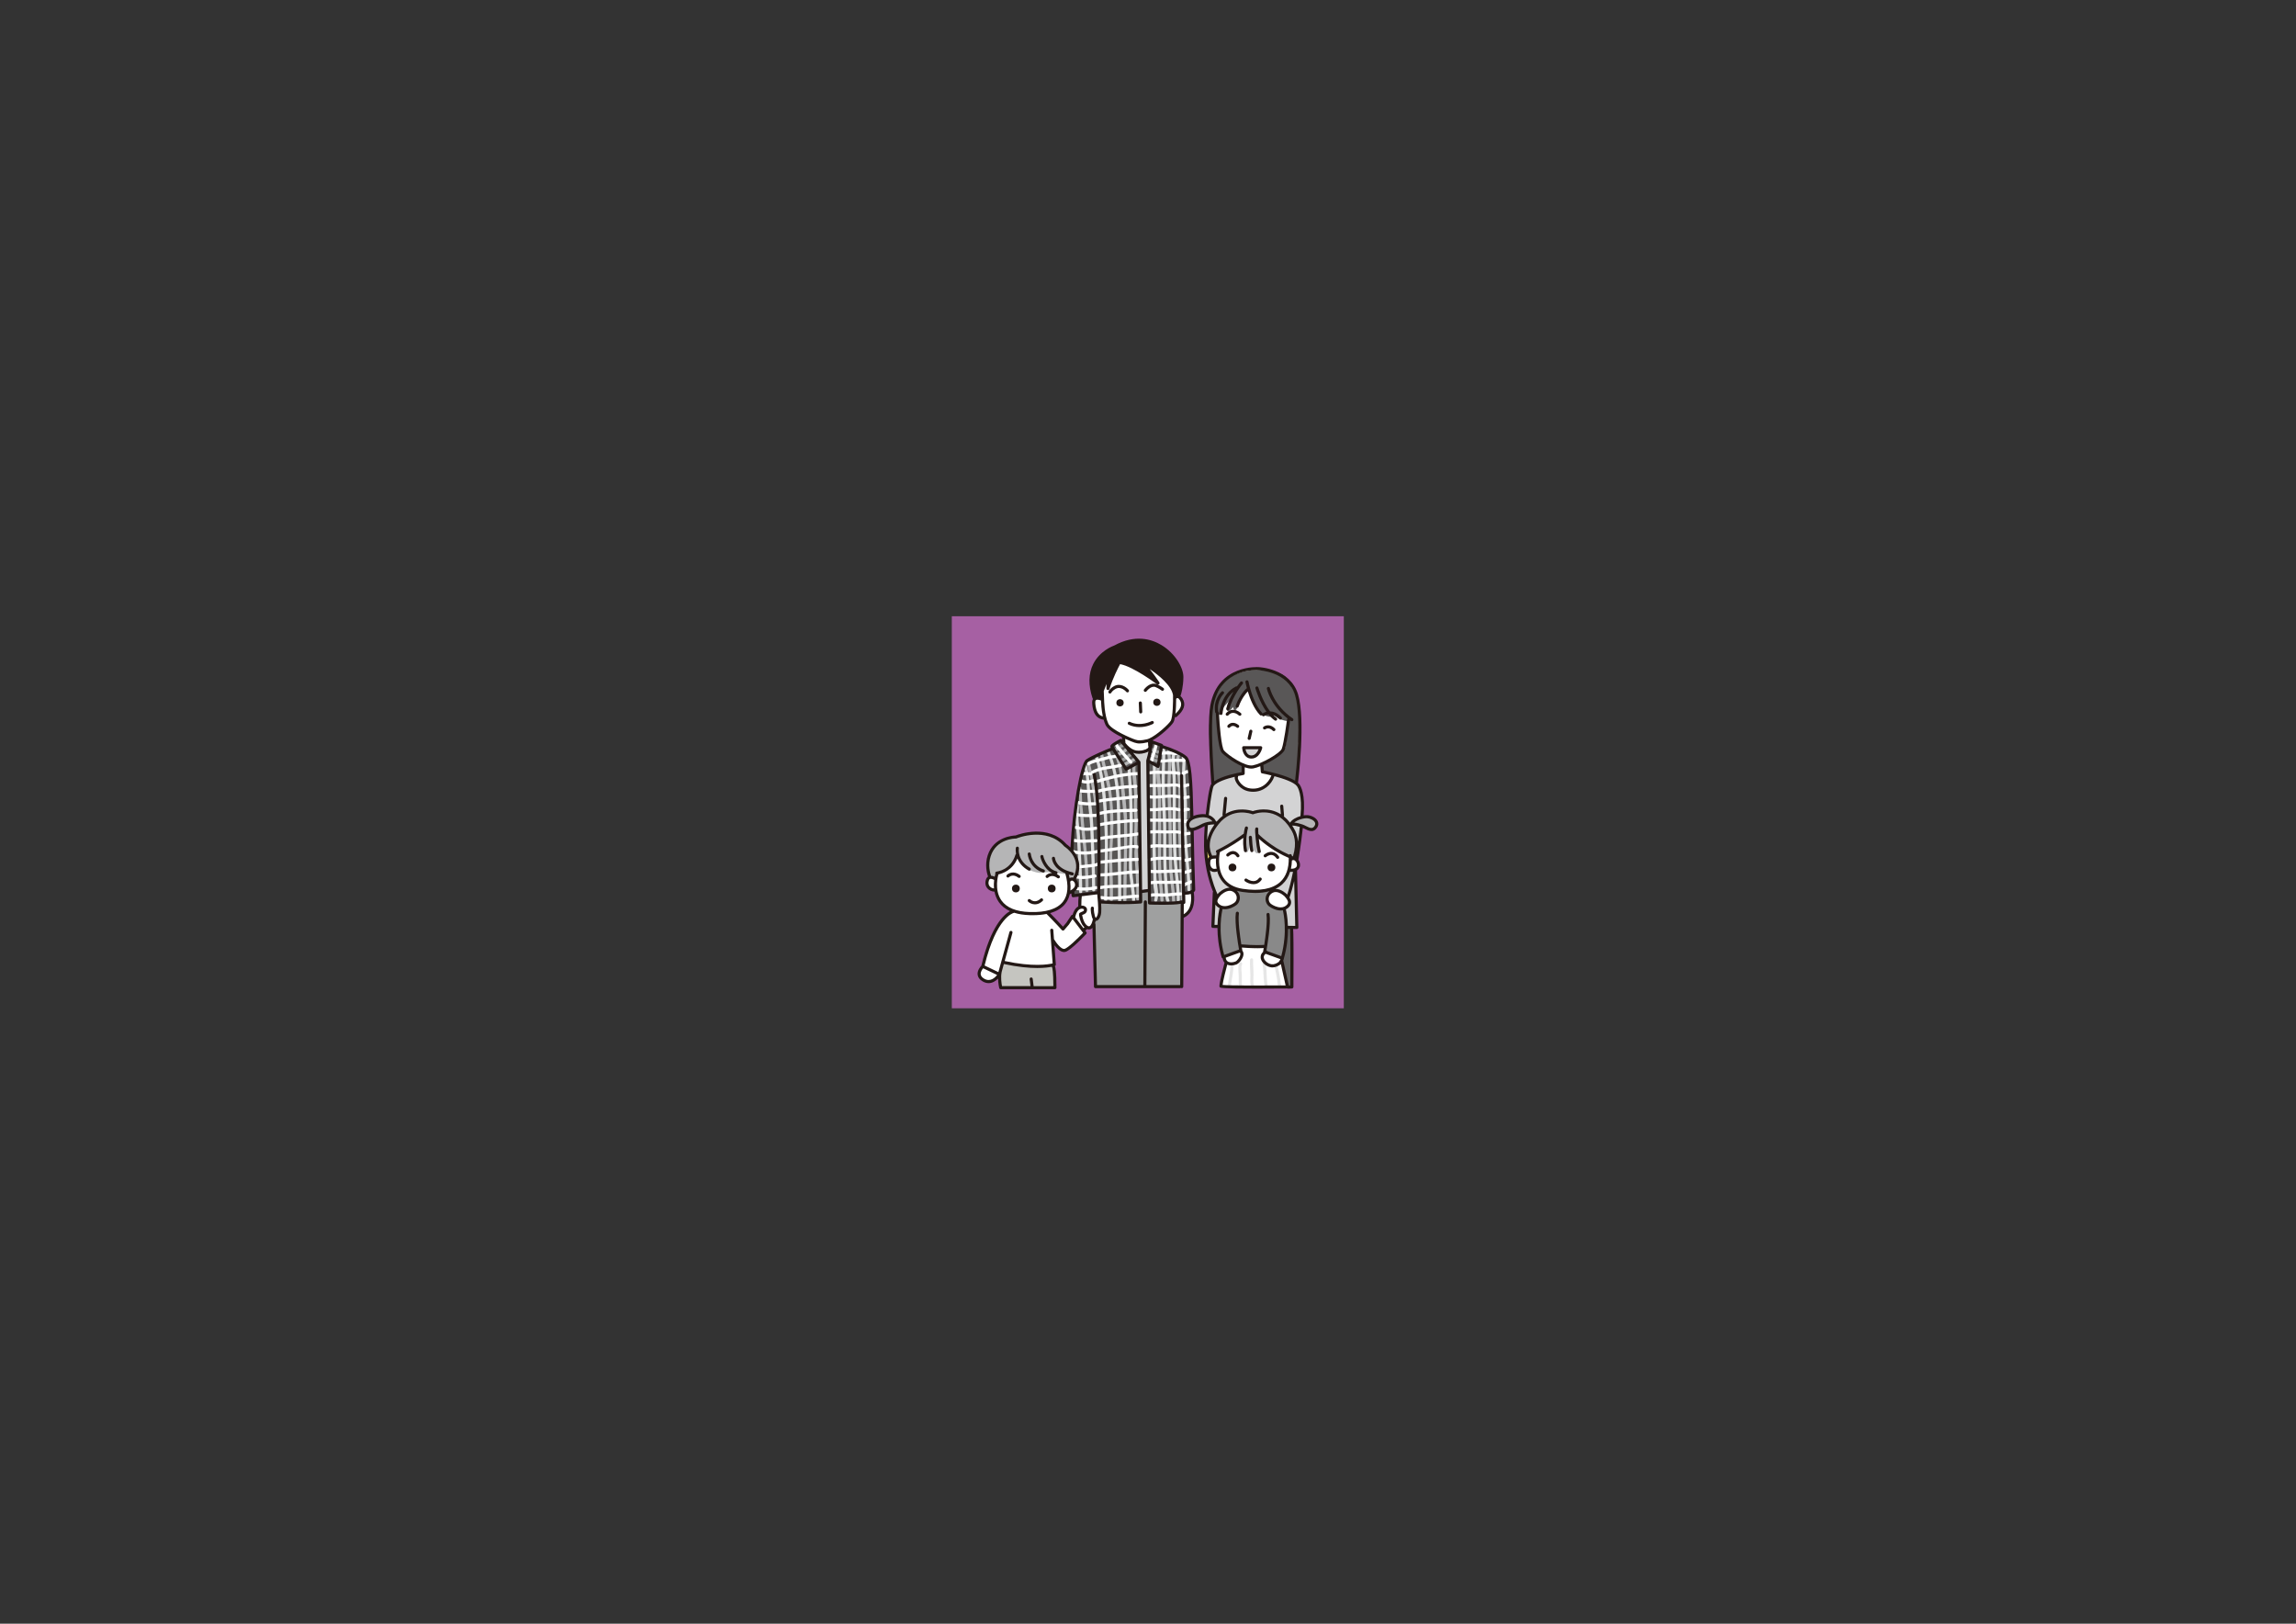 <?xml version="1.0" encoding="utf-8"?>
<!-- Generator: Adobe Illustrator 17.0.1, SVG Export Plug-In . SVG Version: 6.00 Build 0)  -->
<!DOCTYPE svg PUBLIC "-//W3C//DTD SVG 1.1//EN" "http://www.w3.org/Graphics/SVG/1.1/DTD/svg11.dtd">
<svg version="1.1" id="レイヤー_1" xmlns="http://www.w3.org/2000/svg" xmlns:xlink="http://www.w3.org/1999/xlink" x="0px"
	 y="0px" width="841.89px" height="595.28px" viewBox="0 0 841.89 595.28" enable-background="new 0 0 841.89 595.28"
	 xml:space="preserve">
<rect x="0" y="0" width="841.89" height="595.28" fill="#333333" stroke="none"/>
<rect x="350.011" y="226.924" fill="#A660A3" stroke="#A660A3" stroke-width="2" stroke-miterlimit="10" width="141.732" height="141.732"/>
<path fill="#FFFFFF" d="M397.81,339.872c-0.345-1.442-1.257-2.851-1.408-4.324c-0.096-0.937,1.846-1.347,1.327-2.326
	c-0.33-0.622-1.356-0.534-1.901-0.261c-0.952,0.475-1.621,1.262-1.829,2.244c-0.561,0.516-0.141,1.397,0.476,1.889
	c0.665,1.293,1.913,2.679,2.291,3.22C397.132,340.835,397.966,340.524,397.81,339.872z"/>
<g>
	<path fill="#231815" d="M401.466,255.885c0.104,0.051,0.224,0.057,0.333,0.018c0.523-0.187,1.318-0.042,1.73,0.1
		c0.045,0.015,0.092,0.023,0.139,0.023c0.091,0,0.181-0.029,0.256-0.085c0.113-0.084,0.178-0.219,0.172-0.36l-0.09-2.313
		c0,0,0.009-0.056,0.009-0.057l2.156-5.616c0.022-0.055,0.084-0.088,0.161-0.089c0.068,0.013,0.116,0.072,0.116,0.141l-0.009,1.385
		c-0.001,0.206,0.144,0.384,0.346,0.423c0.207,0.036,0.405-0.071,0.48-0.262c1.427-3.592,3.002-6.379,3.019-6.408
		c0.026-0.046,0.082-0.067,0.141-0.071c3.382,0.407,8.704,3.737,11.576,5.685c0.172,0.118,0.405,0.094,0.55-0.057
		c0.144-0.151,0.159-0.383,0.036-0.551c-1.933-2.618-3.652-4.582-3.848-4.804c-0.047-0.052-0.048-0.13-0.006-0.183
		c0.044-0.054,0.121-0.07,0.182-0.037c0.451,0.251,11.062,6.218,11.918,12.054c0,0,0.001,0.058,0.001,0.059
		c0.004,0.136,0.072,0.261,0.183,0.339c0.111,0.078,0.252,0.098,0.381,0.056c0.116-0.039,0.243-0.058,0.378-0.058
		c0.183,0,0.346-0.117,0.405-0.29c0.294-0.857,0.981-3.226,1.026-6.704c0.04-3.095-2.889-8.225-7.69-11.114
		c-5.013-3.017-10.792-2.999-16.617,0.181c-0.05,0.017-4.993,1.672-7.403,6.475c-1.657,3.302-1.742,7.295-0.25,11.867
		C401.283,255.743,401.362,255.834,401.466,255.885z"/>
	<path fill="#FFFFFF" d="M403.663,256.357c-0.23-0.099-0.751-0.268-1.243-0.268c-0.316,0-0.575,0.07-0.772,0.209
		c-0.361,0.256-0.516,0.758-0.463,1.492c0.229,3.125,1.243,4.847,3.1,5.267c0.031,0.007,0.063,0.01,0.094,0.01
		c0.112,0,0.22-0.043,0.301-0.123c0.104-0.103,0.148-0.251,0.118-0.394c-0.529-2.489-0.638-5.041-0.658-5.765
		C404.134,256.556,403.892,256.36,403.663,256.357z"/>
	<path fill="#FFFFFF" d="M430.544,254.805c-0.561-3.628-5.062-7.377-8.74-9.883c-0.175-0.12-0.41-0.093-0.555,0.062
		c-0.144,0.155-0.154,0.392-0.022,0.558c1.31,1.656,2.488,3.274,3.504,4.81c0.039,0.058,0.03,0.135-0.021,0.183
		c-0.032,0.031-0.072,0.037-0.133,0.031c-0.006-0.001-0.012-0.003-0.018-0.004c-0.008-0.005-0.017-0.009-0.025-0.013l0.002-0.005
		l-0.029-0.012c-0.45-0.337-8.888-6.612-13.714-7.473c-0.185-0.032-0.364,0.056-0.453,0.218c-0.602,1.112-2.662,5.063-3.929,9.181
		c-0.018,0.059-0.061,0.099-0.158,0.099c-0.07-0.011-0.122-0.07-0.121-0.142l0.011-1.632c0.001-0.207-0.146-0.386-0.349-0.424
		c-0.205-0.038-0.405,0.075-0.48,0.268l-0.991,2.577c-0.021,0.054-0.03,0.112-0.028,0.17l0.123,3.145
		c0.004,0.237,0.109,5.829,1.604,8.977c1.188,2.499,9.028,5.74,10.191,6.083c0.578,0.172,1.006,0.284,1.65,0.284
		c0.676,0,1.577-0.133,2.834-0.419c2.692-0.609,8.038-5.474,8.926-6.941c1.059-1.751,0.93-9.32,0.924-9.64
		C430.548,254.843,430.547,254.824,430.544,254.805z M426.379,252.778c-0.079,0.103-0.146,0.07-0.195,0.034
		c-0.01-0.008-1.125-0.849-2.357-1.329c-0.24-0.093-0.493-0.141-0.753-0.141c-1.588,0-2.942,1.75-3.001,1.829
		c-0.093,0.127-0.157,0.061-0.2,0.029c-0.041-0.031-0.053-0.072-0.056-0.094c-0.003-0.022-0.004-0.065,0.027-0.107
		c0.014-0.019,1.47-1.948,3.215-1.948c0.295,0,0.589,0.056,0.871,0.166c0.064,0.025,0.128,0.053,0.191,0.08
		c0.001,0.001,0.076,0.034,0.077,0.034c0.018,0.008,0.036,0.014,0.055,0.02c0.014,0.008,0.028,0.016,0.043,0.022
		c1.126,0.504,2.045,1.198,2.056,1.207C426.413,252.626,426.425,252.716,426.379,252.778z"/>
	<path fill="#FFFFFF" d="M432.968,256.419c-0.369-0.592-0.759-0.901-1.195-0.922c-0.378,0-0.669,0.241-0.808,0.384
		c-0.078,0.08-0.121,0.187-0.121,0.297c-0.004,1.464-0.052,3.598-0.26,5.446c-0.02,0.177,0.072,0.349,0.231,0.43
		c0.061,0.031,0.128,0.047,0.195,0.047c0.104,0,0.208-0.038,0.288-0.111C434.239,259.311,433.66,257.528,432.968,256.419z"/>
</g>
<path fill="#595757" d="M434.54,277.541c-1.458-1.354-5.292-2.963-8.236-3.885c-0.117-0.036-0.247-0.021-0.352,0.044
	c-0.105,0.065-0.178,0.173-0.199,0.295l-1.117,6.702c-0.008,0.046-0.038,0.086-0.078,0.106c-0.041,0.018-0.092,0.019-0.132-0.004
	l-2.901-1.616c-0.134-0.074-0.296-0.072-0.428,0.006c-0.131,0.078-0.211,0.221-0.209,0.373l0.608,50.628
	c0.003,0.229,0.185,0.416,0.415,0.424c0.864,0.028,2.594,0.076,4.477,0.076c3.458,0,5.725-0.158,6.757-0.473
	c0.011,0,0.031,0.002,0.062,0.012c0.133,0.046,0.278,0.022,0.39-0.06c0.112-0.083,0.177-0.215,0.175-0.354l-0.175-8.406
	c-0.165-8.617-0.517-30.539-0.621-37.053l-0.004-0.251c-0.001-0.051,0.024-0.086,0.04-0.101c0.016-0.016,0.049-0.043,0.081-0.044
	c0.081,0.002,0.164,0.051,0.165,0.141l0.004,0.25c0.104,6.513,0.456,28.435,0.621,37.052l0.108,5.163
	c0.005,0.232,0.193,0.418,0.425,0.42h0.066c1.86,0,2.59-0.624,2.817-0.893c0.07-0.082,0.106-0.186,0.101-0.293
	c-0.278-7.469-0.415-14.55-0.534-20.808C436.549,288.546,436.286,279.162,434.54,277.541z"/>
<path fill="#595757" d="M421.202,278.676l2.655,1.479c0.065,0.036,0.137,0.054,0.209,0.054c0.064,0,0.127-0.014,0.186-0.042
	c0.126-0.06,0.214-0.178,0.237-0.316l1.074-6.446c0.033-0.203-0.082-0.402-0.276-0.473l-2.542-0.929
	c-0.117-0.044-0.248-0.033-0.356,0.028c-0.109,0.061-0.186,0.166-0.211,0.288c-0.071,0.343-0.136,0.759-0.211,1.236
	c-0.178,1.143-0.422,2.708-0.97,4.628C420.944,278.375,421.029,278.579,421.202,278.676z"/>
<path fill="#FFFFFF" d="M417.432,275.356c0.646,0,1.321-0.103,2.066-0.316c0.995-0.284,1.608-0.672,1.822-1.153
	c0.155-0.346,0.044-0.636,0.003-0.724c-0.013-0.027-0.022-0.062-0.024-0.075l-0.041-1.048c-0.005-0.126-0.065-0.244-0.165-0.321
	c-0.1-0.078-0.229-0.11-0.352-0.081c-1.043,0.221-1.817,0.324-2.436,0.324c-0.681,0-1.128-0.117-1.732-0.296
	c-0.239-0.07-1.946-0.732-3.973-1.678c-0.138-0.063-0.298-0.052-0.423,0.035c-0.125,0.086-0.195,0.231-0.185,0.382l0.113,1.702
	c0.006,0.088,0.039,0.172,0.094,0.241C413.876,274.428,415.49,275.356,417.432,275.356z"/>
<path fill="#D3D3D4" d="M421.388,275.285c0.031-0.165-0.037-0.333-0.174-0.43c-0.136-0.097-0.318-0.105-0.463-0.02
	c-0.324,0.189-0.718,0.35-1.174,0.48c-1.499,0.428-2.777,0.444-4.072-0.027c-0.181-0.068-0.385-0.003-0.497,0.156
	c-0.111,0.158-0.103,0.372,0.021,0.521l2.595,3.119c0.011,0.021,0.017,0.043,0.016,0.076l0.572,46.768
	c0.002,0.123,0.056,0.24,0.149,0.32c0.078,0.067,0.178,0.103,0.279,0.103c0.02,0,0.04-0.001,0.061-0.005l2.087-0.297
	c0.213-0.03,0.37-0.214,0.368-0.429l-0.565-47.03c0-0.002,0.009-0.062,0.009-0.064C420.914,277.486,421.172,276.425,421.388,275.285
	z"/>
<path fill="#595757" d="M410.486,271.488c-0.9,0.469-2.11,1.17-2.559,1.599c-0.143,0.137-0.174,0.355-0.074,0.526
	c0.776,1.328,4.358,6.909,4.764,7.541c0.082,0.127,0.219,0.197,0.361,0.197c0.068,0,0.137-0.016,0.202-0.051l3.631-1.944
	c0.113-0.061,0.193-0.17,0.218-0.296c0.025-0.127-0.009-0.257-0.091-0.356l-5.925-7.11
	C410.884,271.438,410.665,271.395,410.486,271.488z"/>
<path fill="#575554" d="M402.566,326.432c0.079-3.179,0.707-31.385-1.588-42.681c-0.016-0.078,0.035-0.153,0.137-0.171
	c0.06,0,0.127,0.035,0.143,0.114c2.414,11.884,1.617,41.928,1.582,43.202c0,0.02,0.001,0.04,0.003,0.06
	c0.026,0.227,0.16,1.433,0.269,2.866c0.016,0.212,0.186,0.381,0.398,0.395c2.443,0.166,4.953,0.25,7.459,0.25
	c3.289,0,5.716-0.147,6.606-0.211c0.227-0.016,0.401-0.205,0.398-0.432l-0.608-49.73c-0.002-0.15-0.082-0.288-0.211-0.364
	c-0.13-0.076-0.288-0.08-0.42-0.009l-3.885,2.08c-0.065,0.035-0.148,0.012-0.188-0.049c-0.53-0.825-3.242-5.045-4.544-7.153
	c-0.109-0.176-0.33-0.249-0.522-0.173c-1.588,0.629-6.937,2.798-9.064,4.271c-2.298,1.59-7.257,30.157-5.096,48.787
	c0.013,0.113,0.071,0.217,0.161,0.287c0.09,0.071,0.203,0.103,0.317,0.089l8.275-1.014
	C402.4,326.821,402.561,326.645,402.566,326.432z"/>
<path fill="#FFFFFF" d="M400.949,336.422c-0.123-0.189-0.219-0.417-0.295-0.696c-0.574-2.104-0.391-3.072-0.383-3.113
	c0.013-0.065,0.067-0.115,0.168-0.111c0.051,0.01,0.078,0.042,0.091,0.061c0.012,0.018,0.032,0.057,0.017,0.13
	c-0.015,0.103-0.135,1.064,0.382,2.959c0.076,0.281,0.25,0.773,0.555,0.906c0.074,0.032,0.156,0.043,0.236,0.032
	c0.494-0.074,1.1-1.07,1.214-2.436c0.149-1.785-0.173-5.233-0.318-6.633c-0.012-0.114-0.069-0.22-0.159-0.291
	c-0.09-0.072-0.205-0.103-0.319-0.09l-5.657,0.693c-0.189,0.023-0.34,0.168-0.371,0.355c-0.2,1.214-0.728,8.364,1.735,10.827
	c0.48,0.481,0.923,0.724,1.316,0.724c0.098,0,0.194-0.015,0.284-0.046c1.125-0.371,1.549-2.864,1.567-2.97
	C401.029,336.62,401.007,336.512,400.949,336.422z"/>
<path fill="#9FA0A0" d="M433.216,331.154c0.004-0.019,0.009-0.043,0.011-0.054c0.022-0.138-0.025-0.279-0.126-0.376
	c-0.102-0.097-0.244-0.139-0.381-0.112c-1.204,0.238-3.427,0.365-6.426,0.365c-2.609,0-4.917-0.095-4.94-0.096
	c-0.076-0.003-0.136-0.065-0.137-0.141l-0.047-3.966c-0.002-0.124-0.056-0.24-0.15-0.32c-0.094-0.081-0.219-0.117-0.339-0.099
	l-2.087,0.297c-0.213,0.03-0.371,0.215-0.368,0.43l0.04,3.273c0.001,0.076-0.055,0.138-0.13,0.145
	c-0.028,0.003-2.882,0.252-7.178,0.252c-2.448,0-4.909-0.081-7.312-0.24c-0.123-0.006-0.243,0.037-0.33,0.123
	c-0.087,0.087-0.133,0.207-0.126,0.33c0.082,1.396,0.092,2.477,0.03,3.213c-0.135,1.613-0.875,2.639-1.561,2.7
	c-0.209-0.015-0.404,0.125-0.451,0.332c-0.063,0.279-0.138,0.548-0.224,0.801c-0.051,0.153-0.013,0.322,0.1,0.437
	c0.019,0.019,0.041,0.052,0.042,0.095l0.522,23.336h17.868l0.179-31.523c0.001-0.156,0.286-0.157,0.286,0.002l-0.179,31.521h13.237
	L433.216,331.154z"/>
<path fill="#FFFFFF" d="M436.735,327.048c-0.109-0.068-0.242-0.082-0.364-0.04c-0.523,0.181-1.149,0.272-1.861,0.272
	c-0.004,0-0.064-0.002-0.067-0.002c-0.115,0-0.226,0.046-0.306,0.129c-0.081,0.082-0.124,0.193-0.122,0.308l0.059,2.829
	c0.001,0.051-0.024,0.086-0.04,0.101c-0.015,0.016-0.049,0.043-0.104,0.044c-0.236,0-0.428,0.192-0.428,0.428
	c0,0.007,0,0.013,0.001,0.019l-0.022,3.729c-0.001,0.154,0.08,0.296,0.214,0.373c0.066,0.039,0.141,0.058,0.215,0.058
	c0.074,0,0.148-0.019,0.215-0.058c3.257-1.887,3.052-6.143,2.813-7.885C436.919,327.228,436.845,327.115,436.735,327.048z"/>
<path fill="#DCDDDD" d="M406.092,302.892c-0.352-8.484-0.747-17.238-3.469-25.322c-0.234-0.695-1.337-0.397-1.101,0.303
	c2.7,8.016,2.981,16.616,3.428,25.019c0.478,8.985-0.098,18.023-0.116,27.014c-0.002,0.737,1.141,0.737,1.143,0
	C405.994,320.905,406.466,311.891,406.092,302.892z"/>
<path fill="#DCDDDD" d="M410.76,299.782c-0.072-8.441-0.623-16.781-4.005-24.634c-0.291-0.675-1.275-0.093-0.987,0.577
	c3.45,8.01,3.785,16.561,3.858,25.146c0.083,9.765,0.443,19.557,0.349,29.321c-0.007,0.737,1.135,0.737,1.143,0
	C411.215,320.065,410.845,309.911,410.76,299.782z"/>
<path fill="#DCDDDD" d="M415.112,318.171c-0.14-4.174,0.134-8.376,0.222-12.55c0.17-8.039-0.251-16.069-0.788-24.09
	c-0.049-0.731-1.192-0.736-1.143,0c0.536,8.023,0.941,16.05,0.788,24.09c-0.08,4.183-0.285,8.367-0.222,12.55
	c0.061,4.044,1.047,7.986,1.148,12.021c0.018,0.735,1.161,0.737,1.143,0C416.159,326.159,415.246,322.209,415.112,318.171z"/>
<path fill="#9FA0A0" d="M411.443,272.791c-0.816,0.14-1.619,0.73-2.25,1.352c-0.066,0.027-0.132,0.067-0.193,0.128
	c-0.127,0.127-0.254,0.254-0.38,0.381c-0.351,0.353-0.095,0.975,0.404,0.975c0.507,0,0.829-0.533,1.184-0.844
	c0.431-0.378,0.961-0.791,1.539-0.891C412.472,273.768,412.163,272.667,411.443,272.791z"/>
<path fill="#9FA0A0" d="M414.258,276.181c-0.53,0.279-1.002,0.649-1.479,1.008c-0.405,0.305-0.843,0.69-1.336,0.839
	c-0.704,0.211-0.404,1.315,0.304,1.102c1.173-0.353,2.02-1.399,3.088-1.962C415.486,276.824,414.909,275.837,414.258,276.181z"/>
<path fill="#DCDDDD" d="M400.897,302.915c-0.156-3.899-0.775-7.747-1.095-11.631c-0.289-3.513-0.289-7.482-1.37-10.857
	c-0.224-0.699-1.327-0.4-1.101,0.303c1.144,3.574,1.109,7.881,1.416,11.616c0.32,3.89,0.893,7.726,1.049,11.632
	c0.297,7.413,0.602,14.89,0.656,22.309c0.005,0.737,1.148,0.737,1.143,0C401.539,318.514,401.208,310.683,400.897,302.915z"/>
<path fill="#DCDDDD" d="M396.226,310.213c-0.11-3.092-0.461-6.175-0.725-9.256c-0.187-2.179,0.359-4.38-0.02-6.532
	c-0.127-0.725-1.229-0.417-1.101,0.303c0.411,2.334-0.137,4.874,0.068,7.256c0.264,3.084,0.563,6.161,0.673,9.256
	c0.187,5.24,0.571,10.468,0.571,15.712c0,0.737,1.143,0.737,1.143,0C396.834,321.367,396.425,315.795,396.226,310.213z"/>
<path fill="#DCDDDD" d="M424.012,321.062c-0.051-4.626-0.344-9.191-0.238-13.823c0.2-8.856-0.001-17.713,0.105-26.565
	c0.009-0.737-1.134-0.737-1.143,0c-0.098,8.159-0.007,16.317-0.091,24.482c-0.044,4.22-0.086,8.37,0.148,12.585
	c0.122,2.21,0.078,4.43,0.134,6.642c0.048,1.893,0.868,3.658,0.306,5.562c-0.209,0.709,0.894,1.009,1.102,0.304
	C425.158,327.459,424.044,323.928,424.012,321.062z"/>
<path fill="#DCDDDD" d="M428.81,330.136c-0.608-1.526-0.512-3.67-0.646-5.276c-0.2-2.392-0.302-4.801-0.41-7.199
	c-0.221-4.953-0.056-9.931-0.141-14.888c-0.084-4.918-0.472-9.824-0.533-14.742c-0.057-4.617,0.257-9.232,0.226-13.833
	c-0.002-0.312-0.258-0.571-0.571-0.571h-0.286c-0.62,0-0.711,0.801-0.289,1.058c0.011,4.436-0.228,8.896-0.223,13.345
	c0.005,4.914,0.432,9.828,0.533,14.742c0.101,4.962-0.031,9.928,0.14,14.888c0.083,2.401,0.27,4.8,0.41,7.199
	c0.101,1.727,0.049,3.977,0.687,5.58C427.977,331.116,429.083,330.821,428.81,330.136z"/>
<path fill="#DCDDDD" d="M431.617,316.765c-0.353-4.702-0.439-9.413-0.481-14.126c-0.041-4.618-0.003-9.234,0.021-13.852
	c0.011-2.061-0.046-4.113-0.149-6.171c-0.093-1.843-0.637-4.98,0.221-6.701c0.328-0.657-0.658-1.236-0.987-0.577
	c-1.422,2.85-0.315,7.312-0.245,10.363c0.11,4.909-0.032,9.828-0.016,14.738c0.016,5.093,0.067,10.196,0.417,15.279
	c0.329,4.756,1.116,9.619,1.099,14.378c-0.003,0.737,1.14,0.737,1.143,0C432.655,325.687,431.947,321.17,431.617,316.765z"/>
<path fill="#DCDDDD" d="M435.175,300.739c0.24-4.39,0.017-8.79-0.372-13.161c-0.169-1.894-0.209-3.813-0.196-5.713
	c0.01-1.432,0.273-2.908-0.178-4.294c-0.226-0.698-1.33-0.399-1.101,0.303c0.408,1.253,0.184,2.697,0.137,3.991
	c-0.068,1.9,0.079,3.819,0.196,5.713c0.274,4.406,0.52,8.737,0.372,13.161c-0.288,8.537,1.251,16.949,1.369,25.454
	c0.01,0.736,1.153,0.737,1.143,0C436.426,317.701,434.708,309.261,435.175,300.739z"/>
<path fill="#9FA0A0" d="M424.411,276.886c-0.826-0.326-1.581-0.823-2.476-0.952c-0.72-0.105-1.031,0.997-0.303,1.101
	c0.888,0.129,1.652,0.628,2.476,0.953C424.794,278.258,425.089,277.153,424.411,276.886z"/>
<path fill="#B5B5B6" d="M408.255,302.22c-0.03-4.003-0.224-8.134-0.788-12.105c-0.649-4.569-2.12-8.969-2.939-13.496
	c-0.131-0.724-1.232-0.417-1.101,0.303c0.758,4.19,1.923,8.324,2.77,12.505c0.892,4.404,0.89,9.242,0.923,13.721
	c0.033,4.467-0.522,8.948-0.424,13.427c0.098,4.46,0.305,8.868,0.234,13.332c-0.012,0.737,1.131,0.736,1.143,0
	c0.072-4.464-0.072-8.87-0.234-13.332C407.664,311.789,408.29,306.997,408.255,302.22z"/>
<path fill="#B5B5B6" d="M397.972,307.152c-0.434-3.846-0.648-7.708-1.074-11.552c-0.252-2.268-0.048-4.677-0.467-6.905
	c-0.061-0.327-0.417-0.448-0.703-0.399c-0.031,0.005-0.062,0.011-0.093,0.016c-0.466,0.081-0.502,0.561-0.279,0.864
	c0.409,2.345,0.238,4.972,0.502,7.352c0.392,3.533,0.571,7.087,0.971,10.623c0.719,6.367,1.277,13.018,1.148,19.422
	c-0.015,0.737,1.128,0.736,1.143,0C399.249,320.17,398.69,313.519,397.972,307.152z"/>
<path fill="#B5B5B6" d="M411.764,276.406c0.603-0.355,1.24-0.777,1.657-1.347c0.435-0.597-0.557-1.166-0.987-0.577
	c-0.267,0.366-0.755,0.632-1.129,0.866c-0.322,0.202-0.918,0.597-1.234,0.565c-0.301-0.031-0.47,0.147-0.523,0.369
	c-0.398-0.305-1.099,0.203-0.827,0.777c1.69,3.561,2.162,8.604,2.398,12.472c0.259,4.248,0.978,8.381,1.042,12.662
	c0.141,9.362-0.268,18.732-0.28,28.096c-0.001,0.737,1.142,0.737,1.143,0c0.012-9.708,0.41-19.421,0.264-29.129
	c-0.069-4.623-0.759-9.102-1.185-13.695c-0.31-3.344-0.822-7.305-2.171-10.451c0.045,0.016,0.086,0.037,0.139,0.043
	C410.644,277.114,411.297,276.681,411.764,276.406z"/>
<path fill="#B5B5B6" d="M415.571,277.89c-0.584,0.532-1.497,0.84-2.192,1.201c-0.47,0.244-1.518,0.631-1.498,1.297
	c0.019,0.645,0.899,0.725,1.102,0.239c0.004-0.003,0.006-0.003,0.011-0.007c0.117-0.081,0.242-0.15,0.365-0.221
	c0.37-0.212,0.753-0.404,1.133-0.598c0.632-0.325,1.356-0.619,1.888-1.104C416.924,278.2,416.113,277.394,415.571,277.89z"/>
<path fill="#B5B5B6" d="M417.628,319.444c-0.125-1.926-0.407-3.789-0.32-5.726c0.022-0.487-0.313-2.33,0.023-2.643
	c0.357-0.334,0.12-0.794-0.237-0.924c-0.37-2.649,0.056-5.368,0.059-8.03c0.003-3.366-0.603-7.122-0.056-10.438
	c0.026-0.159-0.013-0.294-0.083-0.406c-0.041-1.784-0.204-3.557-0.329-5.336c-0.122-1.729-0.527-3.473-0.255-5.209
	c0.114-0.72-0.987-1.03-1.101-0.303c-0.563,3.575,0.494,7.487,0.551,11.102c0.002,0.099,0.026,0.183,0.063,0.255
	c-0.416,2.993-0.075,6.364,0.032,9.363c0.119,3.317-0.52,6.678,0.116,9.959c0.002,0.01,0.008,0.016,0.011,0.026
	c-0.383,1.602,0.041,4.553,0.104,5.478c0.293,4.346,0.582,8.647,0.436,13.009c-0.025,0.736,1.118,0.734,1.143,0
	C417.897,326.24,417.847,322.822,417.628,319.444z"/>
<path fill="#A4A4A5" d="M424.203,278.314c-0.406,0.063-0.872-0.222-1.226-0.382c-0.448-0.204-0.887-0.375-1.384-0.401
	c-0.737-0.039-0.733,1.103,0,1.143c0.483,0.025,0.941,0.313,1.378,0.498c0.509,0.215,0.984,0.329,1.535,0.243
	C425.233,279.303,424.923,278.202,424.203,278.314z"/>
<path fill="#9FA0A0" d="M424.792,275.172c-0.88-0.17-1.716-1.238-2.684-0.857c-0.678,0.266-0.383,1.372,0.303,1.101
	c0.265-0.104,0.653,0.194,0.873,0.316c0.38,0.209,0.772,0.459,1.204,0.541C425.208,276.412,425.515,275.311,424.792,275.172z"/>
<path fill="#B5B5B6" d="M425.831,319.948c-0.211-4.459-0.065-8.911-0.048-13.372c0.016-4.071-0.075-8.142-0.094-12.213
	c-0.009-2.12,0.05-4.237-0.023-6.356c-0.082-2.365-0.752-4.605-0.379-6.99c0.113-0.72-0.988-1.03-1.101-0.303
	c-0.584,3.733,0.408,7.692,0.366,11.484c-0.048,4.427,0.066,8.856,0.088,13.283c0.021,4.461-0.17,8.92,0.002,13.381
	c0.145,3.759,0.706,7.489,0.857,11.236c0.03,0.734,1.172,0.737,1.143,0C426.504,326.713,425.991,323.34,425.831,319.948z"/>
<path fill="#B5B5B6" d="M429.779,316.313c-0.013-4.808-0.17-9.614-0.192-14.422c-0.021-4.623-0.312-9.242-0.371-13.865
	c-0.054-4.2,0.661-8.925-0.311-13.026c-0.17-0.717-1.272-0.413-1.101,0.304c0.937,3.958,0.251,8.666,0.27,12.723
	c0.021,4.624,0.312,9.242,0.371,13.865c0.062,4.807,0.153,9.615,0.192,14.422c0.038,4.76,1.048,9.414,1.146,14.165
	c0.015,0.736,1.158,0.737,1.143,0C430.828,325.726,429.793,321.074,429.779,316.313z"/>
<path fill="#B5B5B6" d="M434.061,324.578c-0.121-1.987-0.377-3.956-0.46-5.948c-0.191-4.58-0.348-9.167-0.462-13.749
	c-0.116-4.645-0.249-9.32,0.005-13.961c0.118-2.15-0.115-4.206-0.314-6.342c-0.204-2.19-0.759-5.241-0.211-7.371
	c0.184-0.714-0.918-1.017-1.101-0.303c-0.407,1.578-0.055,3.067,0.036,4.675c0.138,2.43,0.411,4.856,0.515,7.285
	c0.197,4.572-0.193,9.242-0.117,13.833c0.077,4.633,0.333,9.26,0.448,13.891c0.058,2.359,0.188,4.696,0.439,7.043
	c0.222,2.075-0.077,4.134,0.088,6.181c0.058,0.729,1.202,0.735,1.143,0C433.929,328.086,434.166,326.327,434.061,324.578z"/>
<path fill="#B5B5B6" d="M401.024,286.007c-0.315-2.348-1.189-4.621-1.428-6.952c-0.075-0.725-1.218-0.733-1.143,0
	c0.243,2.368,1.183,4.559,1.428,6.952c0.286,2.79,1.125,5.467,1.237,8.285c0.029,0.734,1.173,0.737,1.143,0
	C402.15,291.479,401.397,288.788,401.024,286.007z"/>
<path fill="#FFFFFF" d="M408.928,276.77c-1.753,0.089-3.441,0.607-5.127,1.063c-1.648,0.447-3.527,0.718-4.97,1.681
	c-0.609,0.407-0.038,1.397,0.577,0.987c1.343-0.896,3.159-1.137,4.696-1.566c1.57-0.439,3.19-0.94,4.824-1.023
	C409.661,277.876,409.665,276.732,408.928,276.77z"/>
<path fill="#FFFFFF" d="M410.776,280.028c-3.482,0.937-7.185,0.769-10.421,2.533c-0.276,0.15-0.321,0.412-0.242,0.64
	c-0.067-0.03-0.143-0.05-0.231-0.051c-0.951-0.017-1.99-0.317-2.914,0.021c-0.686,0.251-0.39,1.355,0.303,1.101
	c0.806-0.295,1.775,0.006,2.61,0.02c0.449,0.008,0.62-0.411,0.522-0.744c0.151,0.082,0.334,0.105,0.528-0.001
	c3.131-1.706,6.777-1.511,10.148-2.418C411.79,280.939,411.489,279.836,410.776,280.028z"/>
<path fill="#FFFFFF" d="M417.213,283.055c-5.17,0.126-10.568,1.441-15.483,2.973c-0.161,0.05-0.264,0.15-0.327,0.267
	c0.034-0.388-0.387-0.824-0.858-0.59c-0.873,0.433-3.079,0.681-3.879-0.006c-0.556-0.478-1.367,0.327-0.808,0.808
	c1.246,1.072,3.873,0.875,5.263,0.185c0.111-0.055,0.177-0.133,0.223-0.216c-0.057,0.372,0.224,0.799,0.688,0.655
	c4.807-1.498,10.132-2.808,15.18-2.932C417.948,284.18,417.95,283.037,417.213,283.055z"/>
<path fill="#FFFFFF" d="M416.546,287.721c-4.774,0.198-9.923,0.598-14.531,1.925c-0.14,0.04-0.231,0.121-0.296,0.215
	c-0.075-0.187-0.241-0.335-0.505-0.331c-1.733,0.024-3.381,0.099-5.087-0.14c-0.071-0.032-0.152-0.051-0.246-0.05
	c-0.042,0-0.084,0-0.126,0c-0.625,0.004-0.804,1.021-0.152,1.123c1.894,0.295,3.694,0.237,5.61,0.21
	c0.219-0.003,0.364-0.111,0.453-0.254c0.097,0.24,0.328,0.422,0.651,0.329c4.5-1.295,9.551-1.69,14.227-1.884
	C417.28,288.833,417.283,287.69,416.546,287.721z"/>
<path fill="#FFFFFF" d="M416.871,291.455c-4.747,0.719-9.561,0.819-14.284,1.714c-0.724,0.137-0.416,1.238,0.303,1.102
	c4.722-0.894,9.538-0.995,14.284-1.714C417.901,292.447,417.591,291.346,416.871,291.455z"/>
<path fill="#FFFFFF" d="M416.546,296.481c-4.565,0.136-9.73,0.114-14.15,1.354c-0.336,0.094-0.439,0.39-0.385,0.655
	c-0.085-0.06-0.186-0.106-0.32-0.105c-2.352,0.02-4.682,0.217-6.99-0.36c-0.715-0.179-1.018,0.923-0.303,1.101
	c2.41,0.604,4.835,0.422,7.294,0.401c0.413-0.003,0.586-0.363,0.536-0.678c0.121,0.094,0.28,0.14,0.473,0.086
	c4.277-1.2,9.412-1.181,13.846-1.312C417.281,297.603,417.283,296.46,416.546,296.481z"/>
<path fill="#FFFFFF" d="M417.213,300.196c-4.737,0.213-9.773,0.739-14.436,1.639c-0.723,0.14-0.416,1.24,0.303,1.101
	c4.503-0.869,9.544-1.391,14.132-1.598C417.946,301.305,417.95,300.163,417.213,300.196z"/>
<path fill="#FFFFFF" d="M417.157,305.169c-4.681,0.833-9.503,0.824-14.189,1.714c-0.723,0.137-0.416,1.238,0.304,1.101
	c4.688-0.889,9.517-0.882,14.189-1.714C418.185,306.141,417.877,305.04,417.157,305.169z"/>
<path fill="#FFFFFF" d="M417.174,309.929c-1.613-0.367-3.238,0.012-4.853,0.24c-2.973,0.422-5.935,0.906-8.917,1.263
	c-0.337,0.04-0.512,0.311-0.535,0.579c-0.094-0.248-0.331-0.446-0.663-0.369c-2.633,0.616-6.033,0.753-8.648,0
	c-0.71-0.205-1.01,0.898-0.303,1.102c2.858,0.824,6.38,0.673,9.255,0c0.257-0.06,0.379-0.242,0.402-0.44
	c0.075,0.176,0.236,0.302,0.494,0.271c2.063-0.247,4.117-0.543,6.172-0.85c2.24-0.336,5.043-1.206,7.294-0.694
	C417.588,311.194,417.893,310.092,417.174,309.929z"/>
<path fill="#FFFFFF" d="M417.213,314.48c-4.689,0.05-9.333,0.639-13.998,1.047c-0.374,0.033-0.554,0.349-0.545,0.641
	c-0.01,0.005-0.019,0.003-0.03,0.008c-1.33,0.657-2.878,0.603-4.32,0.786c-1.496,0.189-3.407,0.491-4.721-0.405
	c-0.611-0.416-1.182,0.575-0.577,0.987c1.4,0.953,3.238,0.776,4.84,0.614c1.778-0.18,3.729-0.191,5.355-0.996
	c0.239-0.117,0.312-0.322,0.281-0.52c4.57-0.406,9.121-0.972,13.714-1.021C417.949,315.615,417.95,314.472,417.213,314.48z"/>
<path fill="#FFFFFF" d="M417.403,319.051c-4.725,0.077-9.369,1.064-14.093,1.143c-0.736,0.012-0.737,1.155,0,1.143
	c4.724-0.079,9.368-1.066,14.093-1.143C418.139,320.181,418.14,319.038,417.403,319.051z"/>
<path fill="#FFFFFF" d="M417.823,323.832c-4.852,0.917-9.809,0.13-14.664,1.048c-0.724,0.136-0.416,1.237,0.303,1.101
	c4.852-0.917,9.809-0.13,14.665-1.047C418.85,324.797,418.543,323.696,417.823,323.832z"/>
<path fill="#FFFFFF" d="M401.69,294.101c-2.152,0.017-4.233,0.182-6.323-0.456c-0.706-0.216-1.006,0.887-0.303,1.101
	c2.189,0.668,4.369,0.515,6.627,0.497C402.427,295.237,402.428,294.095,401.69,294.101z"/>
<path fill="#FFFFFF" d="M401.824,303.073c-1.285,0.212-2.55,0.375-3.854,0.352c-1.25-0.021-2.315-0.507-3.516-0.658
	c-0.73-0.092-0.721,1.051,0,1.143c1.191,0.15,2.287,0.592,3.516,0.658c1.392,0.076,2.79-0.166,4.158-0.393
	C402.854,304.055,402.545,302.954,401.824,303.073z"/>
<path fill="#FFFFFF" d="M401.976,307.623c-2.659,0.038-5.31,0.498-7.942-0.075c-0.718-0.157-1.023,0.945-0.303,1.102
	c2.742,0.597,5.475,0.155,8.246,0.116C402.713,308.756,402.713,307.613,401.976,307.623z"/>
<path fill="#FFFFFF" d="M401.348,320.595c-2.136,0.422-5.74,0.976-7.749-0.133c-0.646-0.357-1.222,0.63-0.577,0.986
	c2.374,1.311,6.095,0.751,8.63,0.248C402.375,321.554,402.068,320.452,401.348,320.595z"/>
<path fill="#FFFFFF" d="M401.824,324.88c-2.562,0.523-5.038,0.701-7.6,0.19c-0.719-0.144-1.026,0.957-0.303,1.102
	c2.768,0.553,5.438,0.376,8.207-0.191C402.85,325.834,402.544,324.733,401.824,324.88z"/>
<path fill="#FFFFFF" d="M417.213,328.002c-4.426,0.055-8.864,1.268-13.275,0.496c-0.72-0.126-1.028,0.975-0.303,1.102
	c4.535,0.794,9.033-0.399,13.579-0.455C417.949,329.136,417.95,327.993,417.213,328.002z"/>
<path fill="#FFFFFF" d="M415.046,279.032c-0.883-1.006-1.787-1.99-2.654-3.012c-0.424-0.5-0.782-1.051-1.212-1.545
	c-0.412-0.472-1.098-0.925-1.225-1.572c-0.141-0.723-1.242-0.416-1.101,0.304c0.215,1.097,1.45,1.982,2.097,2.834
	c1.015,1.336,2.183,2.541,3.287,3.798C414.725,280.395,415.53,279.584,415.046,279.032z"/>
<path fill="#FFFFFF" d="M423.423,272.714c-0.34,2.024-1.279,3.88-1.619,5.904c-0.121,0.72,0.98,1.029,1.101,0.303
	c0.34-2.024,1.28-3.88,1.619-5.904C424.646,272.297,423.545,271.988,423.423,272.714z"/>
<path fill="#FFFFFF" d="M431.458,275.743c-1.95-0.354-3.894-0.308-5.866-0.211c-0.733,0.036-0.737,1.179,0,1.143
	c1.863-0.092,3.717-0.164,5.562,0.17C431.875,276.975,432.182,275.874,431.458,275.743z"/>
<path fill="#FFFFFF" d="M434.163,278.198c-1.41,0-2.82-0.001-4.231,0.001c-1.473,0.001-3.322,0.457-4.759,0.21
	c-0.72-0.124-1.029,0.977-0.303,1.101c1.28,0.221,2.585-0.121,3.877-0.158c1.803-0.051,3.612-0.012,5.416-0.012
	C434.901,279.341,434.901,278.198,434.163,278.198z"/>
<path fill="#FFFFFF" d="M432.41,282.98c-1.701-0.429-3.431-0.279-5.171-0.342c-1.988-0.072-3.922-0.185-5.893,0.152
	c-0.725,0.123-0.417,1.225,0.303,1.101c1.626-0.277,3.233-0.222,4.872-0.144c1.851,0.087,3.778-0.122,5.585,0.334
	C432.821,284.262,433.124,283.16,432.41,282.98z"/>
<path fill="#FFFFFF" d="M432.928,287.704c-1.069-0.674-2.622-0.441-3.817-0.389c-2.625,0.116-5.27,0.108-7.899,0.121
	c-0.737,0.003-0.737,1.146,0,1.143c2.381-0.011,4.761-0.084,7.142-0.096c1.169-0.005,2.964-0.443,3.997,0.208
	C432.977,289.084,433.55,288.095,432.928,287.704z"/>
<path fill="#FFFFFF" d="M432.696,291.646c-3.724-0.956-7.682,0.49-11.427-0.095c-0.72-0.113-1.03,0.988-0.303,1.101
	c3.728,0.584,7.731-0.853,11.427,0.095C433.107,292.931,433.409,291.829,432.696,291.646z"/>
<path fill="#FFFFFF" d="M432.601,296.312c-3.602-0.906-7.57,0.11-11.198-0.021c-0.737-0.027-0.735,1.116,0,1.143
	c3.513,0.127,7.414-0.896,10.895-0.021C433.012,297.594,433.315,296.492,432.601,296.312z"/>
<path fill="#FFFFFF" d="M432.925,300.196c-3.937-0.007-7.872-0.089-11.808-0.095c-0.737-0.001-0.737,1.141,0,1.143
	c3.936,0.007,7.872,0.089,11.808,0.095C433.662,301.34,433.662,300.197,432.925,300.196z"/>
<path fill="#FFFFFF" d="M432.791,304.597c-1.67-0.38-3.352-0.078-5.047-0.151c-2.186-0.094-4.351-0.179-6.532,0.035
	c-0.65,0.064-0.768,0.891-0.152,1.122c0.174,0.066,0.32,0.066,0.494,0c0.003-0.001,0.004-0.003,0.007-0.004
	c1.792-0.151,3.574-0.123,5.372-0.047c1.815,0.077,3.778-0.257,5.554,0.146C433.205,305.861,433.51,304.76,432.791,304.597z"/>
<path fill="#FFFFFF" d="M432.925,309.623c-2.036-0.083-4.071,0.043-6.107-0.035c-1.838-0.071-3.675-0.226-5.473,0.246
	c-0.713,0.187-0.41,1.289,0.303,1.102c1.686-0.442,3.447-0.285,5.169-0.205c2.035,0.095,4.07-0.048,6.107,0.035
	C433.662,310.796,433.66,309.653,432.925,309.623z"/>
<path fill="#FFFFFF" d="M432.925,314.194c-3.821,0.052-8.072-0.574-11.769,0.497c-0.706,0.204-0.406,1.307,0.303,1.101
	c3.556-1.029,7.777-0.406,11.466-0.455C433.662,315.327,433.662,314.184,432.925,314.194z"/>
<path fill="#FFFFFF" d="M433.306,318.669c-3.909,0.039-7.805,0.513-11.713,0.191c-0.735-0.06-0.729,1.083,0,1.143
	c3.908,0.322,7.804-0.152,11.713-0.191C434.043,319.805,434.044,318.662,433.306,318.669z"/>
<path fill="#FFFFFF" d="M433.306,322.86c-1.682-0.162-3.393,0.109-5.086,0.068c-2.126-0.052-4.224-0.138-6.341,0.122
	c-0.721,0.089-0.73,1.233,0,1.143c1.851-0.227,3.688-0.205,5.549-0.147c1.95,0.06,3.946-0.229,5.879-0.043
	C434.04,324.073,434.033,322.929,433.306,322.86z"/>
<path fill="#FFFFFF" d="M432.925,327.145c-2.02-0.032-4.005,0.396-6.028,0.426c-1.659,0.025-3.767-0.353-5.361,0.166
	c-0.698,0.226-0.399,1.33,0.303,1.101c1.457-0.473,3.543-0.121,5.057-0.124c2.025-0.004,4.009-0.459,6.028-0.426
	C433.662,328.3,433.661,327.157,432.925,327.145z"/>
<path fill="#FFFFFF" d="M435.249,282.314c-0.279,0.056-0.537,0.18-0.786,0.316c-0.186,0.102-0.369,0.225-0.586,0.234
	c-0.734,0.032-0.737,1.175,0,1.143c0.341-0.014,0.634-0.114,0.937-0.267c0.248-0.125,0.462-0.268,0.738-0.325
	C436.275,283.269,435.968,282.167,435.249,282.314z"/>
<path fill="#0E9B94" d="M434.079,287.57C434.026,287.55,434.032,287.563,434.079,287.57L434.079,287.57z"/>
<path fill="#FFFFFF" d="M435.63,287.17c-0.312,0.058-0.612,0.161-0.913,0.254c-0.155,0.048-0.311,0.091-0.469,0.127
	c-0.032,0.001-0.061,0.007-0.089,0.02c-0.033,0.004-0.06,0.002-0.08-0.001c0.02,0.008,0.046,0.017,0.087,0.039
	c-0.655-0.335-1.233,0.651-0.577,0.987c0.725,0.37,1.621-0.188,2.345-0.323C436.658,288.136,436.35,287.035,435.63,287.17z"/>
<path fill="#FFFFFF" d="M435.877,291.625c-0.752,0.024-1.445,0.357-2.191,0.381c-0.735,0.023-0.737,1.166,0,1.143
	c0.752-0.024,1.445-0.357,2.191-0.381C436.612,292.745,436.615,291.602,435.877,291.625z"/>
<path fill="#FFFFFF" d="M436.07,296.274c-0.415-0.217-0.911-0.116-1.348-0.03c-0.408,0.081-0.869,0.193-1.228,0.411
	c-0.629,0.381-0.055,1.37,0.577,0.986c0.201-0.122,0.5-0.188,0.772-0.254c0.153-0.038,0.311-0.072,0.468-0.089
	c0.074-0.008,0.148-0.01,0.222-0.011c0.029,0,0.04-0.001,0.048-0.001C436.194,297.5,436.694,296.6,436.07,296.274z"/>
<path fill="#FFFFFF" d="M436.392,300.216c-0.799,0.202-1.587,0.428-2.42,0.361c-0.735-0.06-0.729,1.084,0,1.143
	c0.928,0.075,1.832-0.176,2.723-0.402C437.41,301.137,437.107,300.035,436.392,300.216z"/>
<path fill="#FFFFFF" d="M436.163,304.957c-0.729,0.014-1.434,0.197-2.151,0.306c-0.309,0.047-0.474,0.43-0.399,0.702
	c0.09,0.326,0.395,0.446,0.703,0.399c0.617-0.093,1.221-0.252,1.848-0.264C436.899,306.085,436.9,304.942,436.163,304.957z"/>
<path fill="#FFFFFF" d="M436.297,309.263c-0.69,0.195-1.386,0.369-2.095,0.477c-0.309,0.046-0.474,0.43-0.399,0.702
	c0.09,0.327,0.395,0.446,0.703,0.399c0.71-0.107,1.406-0.281,2.095-0.476C437.309,310.164,437.007,309.061,436.297,309.263z"/>
<path fill="#FFFFFF" d="M436.677,314.405c-0.697,0.105-1.46,0.521-2.172,0.381c-0.72-0.142-1.026,0.959-0.303,1.101
	c0.971,0.192,1.836-0.238,2.779-0.381C437.708,315.397,437.398,314.296,436.677,314.405z"/>
<path fill="#FFFFFF" d="M436.446,318.653c-0.66,0.348-1.449,0.363-2.149,0.609c-0.691,0.242-0.394,1.345,0.303,1.101
	c0.802-0.281,1.66-0.322,2.422-0.724C437.675,319.296,437.097,318.309,436.446,318.653z"/>
<path fill="#FFFFFF" d="M436.331,322.837c0.076-0.068-0.12,0.069-0.147,0.084c-0.119,0.064-0.244,0.118-0.37,0.17
	c-0.327,0.135-0.659,0.256-0.987,0.387c-0.409,0.165-1.201,0.422-1.141,1c0.065,0.626,0.923,0.714,1.108,0.256
	c0.096-0.052,0.196-0.095,0.295-0.138c0.24-0.105,0.489-0.192,0.733-0.287c0.451-0.175,0.949-0.337,1.316-0.665
	C437.689,323.152,436.878,322.347,436.331,322.837z"/>
<circle fill="#231815" cx="410.687" cy="257.653" r="1.334"/>
<circle fill="#231815" cx="424.209" cy="257.462" r="1.334"/>
<g>
	<path fill="#FFFFFF" d="M392.249,326.816c0.073,0.05,0.158,0.076,0.243,0.076c0.065,0,0.131-0.015,0.191-0.045
		c1.286-0.64,1.98-1.543,1.953-2.542c-0.025-0.94-0.666-1.651-1.259-1.844c-0.455-0.143-0.841-0.019-1.194,0.409
		c-0.136,0.09-0.21,0.25-0.189,0.412c0.143,1.12,0.168,2.177,0.073,3.139C392.05,326.576,392.12,326.727,392.249,326.816z"/>
	<path fill="#FFFFFF" d="M364.438,326.154c0.017,0.002,0.034,0.003,0.05,0.003c0.111,0,0.219-0.044,0.299-0.122
		c0.093-0.091,0.14-0.219,0.127-0.348c-0.095-0.982-0.08-2.008,0.045-3.051c0.022-0.179-0.072-0.353-0.234-0.434
		c-0.896-0.447-1.501-0.551-1.926-0.333c-0.383,0.197-0.625,0.666-0.739,1.433c-0.108,0.715,0.066,1.372,0.503,1.9
		C362.997,325.724,363.663,326.063,364.438,326.154z"/>
	<path fill="#FFFFFF" d="M363.374,321.482c0.341,0.016,0.724,0.12,1.17,0.318c0.12,0.053,0.257,0.049,0.372-0.011
		c0.116-0.06,0.198-0.17,0.223-0.298c0.099-0.506,0.196-0.863,0.245-1.032c0.029-0.099,0.006-0.248-0.037-0.34
		c-0.007-0.078,0.05-0.148,0.13-0.155c0.223-0.023,5.496-0.617,7.292-6.521c0.007-0.023,0.038-0.049,0.055-0.062
		c0.125-0.098,0.186-0.257,0.158-0.413c-0.21-1.176-0.086-2.018-0.085-2.023c0.011-0.068,0.054-0.144,0.164-0.117
		c0.078,0.013,0.131,0.087,0.118,0.165c-0.031,0.191-0.701,4.712,4.3,7.533c0.069,0.038,0.093,0.126,0.054,0.195
		c-0.037,0.067-0.127,0.093-0.195,0.054c-1.86-1.05-3.167-2.461-3.883-4.193c-0.066-0.159-0.222-0.264-0.396-0.264h0
		c-0.173,0-0.329,0.104-0.396,0.264c-1.716,4.105-5.23,5.271-6.661,5.581c-0.149,0.033-0.27,0.142-0.317,0.287
		c-0.018,0.057-1.8,5.727,1.186,9.929c1.973,2.775,5.564,4.261,10.674,4.418c0.384,0.012,0.759,0.017,1.128,0.017
		c5.527,0,9.371-1.336,11.423-3.971c1.939-2.491,2.26-6.078,0.958-10.659c-0.001-0.02-0.003-0.042-0.004-0.052
		c-0.019-0.153-0.12-0.284-0.263-0.342c-4.4-1.804-4.641-4.968-4.649-5.103c-0.005-0.079,0.055-0.147,0.134-0.152
		c0.084,0,0.146,0.054,0.151,0.137c0.013,0.169,0.396,4.157,6.775,5.56c0.05,0.011,0.077,0.044,0.089,0.063
		c0.012,0.019,0.03,0.057,0.019,0.107c-0.016,0.074-0.079,0.111-0.17,0.109c-0.368-0.081-0.728-0.174-1.1-0.285
		c-0.149-0.046-0.308-0.005-0.419,0.101c-0.112,0.107-0.157,0.266-0.118,0.416c0.109,0.429,0.205,0.849,0.286,1.261
		c0.027,0.136,0.118,0.251,0.244,0.308c0.125,0.056,0.272,0.05,0.392-0.02c0.29-0.17,0.625-0.212,0.968-0.118
		c0.192,0.052,0.395-0.038,0.49-0.214c3.853-7.271-3.009-11.743-3.334-11.957c-2.583-2.931-6.097-4.418-10.443-4.418
		c-4.14,0-7.503,1.395-7.531,1.407c-0.031,0.01-0.068,0.011-0.067,0.014c-0.766,0.003-7.54,0.216-9.659,6.787
		c-1.086,3.366-0.164,6.517,0.145,7.403C363.047,321.36,363.2,321.473,363.374,321.482z"/>
	<path fill="#FFFFFF" d="M365.792,357.045l-5.106-2.442c-0.176-0.084-0.387-0.038-0.513,0.112c-0.424,0.506-1.116,1.513-0.987,2.558
		c0.093,0.751,0.602,1.399,1.515,1.926c0.595,0.343,1.203,0.517,1.81,0.517c1.646,0,2.86-1.268,3.437-2.024
		c0.079-0.103,0.106-0.235,0.077-0.361C365.994,357.205,365.909,357.1,365.792,357.045z"/>
	<path fill="#C5C5C0" d="M386.052,354.331c-0.061-0.216-0.279-0.344-0.495-0.303c-1.006,0.199-2.727,0.437-5.218,0.437
		c-3.599,0-7.69-0.49-12.157-1.458c-0.219-0.046-0.443,0.086-0.504,0.305l-0.809,2.936c-0.006,0.019-0.01,0.04-0.012,0.06
		c-0.001,0.011-0.002,0.022-0.003,0.034c-0.397,2.046-0.038,4.162,0.15,5.26c0.036,0.206,0.214,0.356,0.423,0.356h10.436
		c0.122,0,0.238-0.052,0.319-0.143c0.082-0.091,0.121-0.211,0.107-0.333l-0.321-2.542c-0.009-0.078,0.048-0.149,0.137-0.158
		c0.079,0,0.14,0.052,0.148,0.126l0.335,2.669c0.024,0.217,0.207,0.381,0.426,0.381h7.23c0.114,0,0.223-0.045,0.303-0.126
		c0.08-0.081,0.126-0.19,0.125-0.304c-0.027-6.028-0.427-6.796-0.56-7.086C386.1,354.417,386.067,354.352,386.052,354.331z"/>
	<path fill="#FFFFFF" d="M397.477,341.736l-3.853-5.065c-0.084-0.11-0.205-0.167-0.355-0.169c-0.138,0.005-0.267,0.077-0.343,0.193
		l-1.319,1.993l-1.714,2c-0.027,0.032-0.066,0.05-0.131,0.051c-0.025,0-0.057-0.018-0.084-0.048
		c-2.072-2.316-5.133-5.428-5.593-5.894c-0.1-0.123-0.259-0.181-0.416-0.15c-1.784,0.359-3.843,0.505-6.131,0.434
		c-2.074-0.063-3.935-0.353-5.534-0.861c-0.117-0.038-0.3,0.001-0.406,0.065c-0.268,0.059-6.621,1.65-10.985,19.587
		c-0.048,0.197,0.049,0.401,0.232,0.488l5.059,2.42c0.058,0.028,0.122,0.042,0.185,0.042c0.061,0,0.121-0.013,0.178-0.038
		c0.115-0.053,0.201-0.154,0.235-0.276l4.056-14.705c0.02-0.071,0.09-0.098,0.175-0.099c0.05,0.014,0.076,0.049,0.087,0.068
		c0.01,0.019,0.027,0.058,0.013,0.108l-2.849,10.329c-0.032,0.113-0.014,0.235,0.046,0.336c0.061,0.101,0.161,0.172,0.276,0.197
		c4.393,0.946,8.438,1.426,12.021,1.426c3.026,0,4.904-0.344,5.755-0.549c0.204-0.05,0.342-0.239,0.327-0.448l-0.892-12.114
		c-0.004-0.051,0.019-0.087,0.034-0.103c0.015-0.017,0.046-0.046,0.117-0.05c0.058,0,0.128,0.054,0.134,0.132l0.242,3.287
		c0.005,0.066,0.025,0.128,0.057,0.185c0.092,0.156,2.255,3.812,4.043,3.812c0.126,0,0.247-0.017,0.361-0.052
		c1.706-0.512,6.411-5.419,6.942-5.977C397.592,342.138,397.604,341.903,397.477,341.736z"/>
</g>
<path fill="#B5B5B6" d="M395.372,315.834c-0.013-0.019-0.03-0.031-0.044-0.048c-0.175-0.896-0.558-1.731-1.283-2.353
	c-0.118-0.101-0.247-0.135-0.372-0.136c-0.586-0.847-1.336-1.598-2.22-2.222c-1.629-3.081-5.818-4.628-8.966-5.329
	c-2.707-0.603-7.278-0.463-9.94,1.173c-4.126-0.26-8.09,2.755-9.476,6.566c-0.498,1.369-1.678,8.02,1.094,7.977
	c0.199,0.526,1.112,0.465,1.099-0.197c-0.035-1.644,3.096-2.342,4.33-3.31c1.655-1.298,2.568-3.171,3.262-5.101
	c0.786,2.507,1.807,5.002,4.485,6.078c1.473,0.592,3.671,1.418,5.311,0.979c1.585-0.424,3.665,0.221,5.361,0.224
	c1.026,0.003,1.955,0.387,3.002,0.35c0.386-0.013,0.399,0.789,0.618,1.007c0.089,0.089,0.18,0.163,0.27,0.226
	c0.003,0.008,0.003,0.017,0.007,0.025c0.298,0.646,1.243,0.489,1.788,0.358c0.317-0.076,0.426-0.334,0.396-0.583
	C395.503,320.588,396.287,317.192,395.372,315.834z"/>
<g>
	<path fill="#231815" d="M413.855,252.905c-0.844-1.013-3.044-2.603-5.329-1.37c-1.508,0.815-2.035,1.872-2.056,1.917
		c-0.137,0.282-0.02,0.619,0.26,0.759c0.081,0.041,0.167,0.06,0.253,0.06c0.209,0,0.411-0.115,0.512-0.314
		c0.004-0.008,0.411-0.787,1.574-1.416c2.026-1.095,3.828,1.001,3.908,1.097c0.202,0.241,0.562,0.274,0.804,0.072
		C414.024,253.508,414.057,253.147,413.855,252.905z"/>
	<path fill="#231815" d="M422.78,265.391c0.278-0.149,0.382-0.496,0.232-0.774c-0.15-0.278-0.496-0.381-0.774-0.232
		c-0.039,0.021-4.022,2.123-7.909,0.274c-0.284-0.135-0.626-0.015-0.761,0.271c-0.135,0.285-0.014,0.626,0.271,0.761
		c1.37,0.651,2.736,0.878,3.972,0.878C420.548,266.569,422.655,265.459,422.78,265.391z"/>
	<path fill="#231815" d="M418.274,261.557c0.009,0,0.017,0,0.026-0.001c0.316-0.014,0.56-0.281,0.546-0.596l-0.144-3.261
		c-0.014-0.316-0.299-0.557-0.596-0.546c-0.315,0.014-0.56,0.281-0.546,0.596l0.144,3.261
		C417.717,261.318,417.97,261.557,418.274,261.557z"/>
	<path fill="#231815" d="M437.72,305.281l-0.013-0.691c-0.006-0.316-0.271-0.542-0.582-0.561c-0.316,0.007-0.566,0.267-0.561,0.583
		l0.013,0.692c0.12,6.265,0.257,13.361,0.535,20.822c-0.182,0.215-0.834,0.757-2.553,0.742l-0.108-5.164
		c-0.188-9.79-0.621-37.027-0.625-37.301c-0.005-0.312-0.26-0.562-0.571-0.562c-0.003,0-0.006,0-0.009,0
		c-0.315,0.005-0.567,0.265-0.562,0.581c0.004,0.274,0.437,27.512,0.625,37.305l0.176,8.406c-0.109-0.036-0.226-0.05-0.343-0.013
		c-2.02,0.622-9.061,0.442-11.075,0.375l-0.608-50.628l2.901,1.616c0.163,0.09,0.359,0.097,0.526,0.016
		c0.168-0.081,0.285-0.238,0.316-0.421l1.117-6.703c2.993,0.937,6.714,2.528,8.072,3.79c1.644,1.526,1.901,13.429,2.071,21.306
		c0.007,0.311,0.261,0.559,0.571,0.559c0.004,0,0.008,0,0.012,0c0.316-0.007,0.566-0.268,0.559-0.583
		c-0.297-13.729-0.738-20.541-2.436-22.119c-1.525-1.416-5.469-3.109-8.683-4.096c-0.016-0.22-0.151-0.418-0.366-0.497l-3.537-1.293
		c2.988-1.596,6.842-5.225,7.654-6.568c0.263-0.435,0.46-1.156,0.608-2.016c0.083,0.043,0.171,0.071,0.263,0.071
		c0.132,0,0.266-0.046,0.373-0.139c2.756-2.382,3.44-4.59,2.094-6.747c-0.226-0.362-0.469-0.642-0.727-0.849
		c0.286-0.817,1.028-3.276,1.075-6.96c0.043-3.365-2.951-8.675-8.036-11.735c-3.689-2.219-9.674-3.995-17.261,0.132
		c-0.584,0.202-5.326,1.969-7.759,6.801c-1.773,3.523-1.855,7.761-0.244,12.594c0.03,0.091,0.086,0.163,0.15,0.225
		c-0.238,0.407-0.347,0.931-0.299,1.593c0.102,1.389,0.413,5.603,4.198,6.001c0.195,0.699,0.426,1.367,0.707,1.958
		c0.756,1.59,3.504,3.256,6.027,4.501c-0.002,0.027-0.013,0.052-0.011,0.08l0.05,0.753l-0.034-0.041
		c-0.17-0.204-0.457-0.264-0.694-0.146c-0.036,0.018-0.906,0.452-1.758,0.962c-1.356,0.81-2.075,1.412-1.736,2.091
		c0.017,0.034,0.044,0.083,0.076,0.138c-1.543,0.613-6.857,2.773-9.032,4.278c-2.144,1.485-5.036,17.863-5.749,32.294
		c-0.696-0.677-1.285-1.101-1.487-1.239c-6.717-7.542-17.451-3.645-18.638-3.181c-1.009,0.034-8.045,0.515-10.228,7.281
		c-1.122,3.477-0.27,6.643,0.119,7.775c-0.49,0.342-0.796,0.947-0.931,1.847c-0.137,0.909,0.098,1.782,0.66,2.461
		c0.618,0.745,1.581,1.197,2.645,1.242c0.255,1.302,0.749,2.647,1.626,3.885c0.987,1.392,2.346,2.476,4.056,3.257
		c-2.178,1.194-7.005,5.409-10.493,19.962c-0.388,0.413-1.559,1.801-1.371,3.351c0.12,0.989,0.748,1.817,1.867,2.464
		c0.759,0.437,1.485,0.618,2.163,0.618c1.41,0,2.61-0.782,3.46-1.66c0.048,1.836,0.406,3.368,0.429,3.46
		c0.061,0.257,0.291,0.438,0.556,0.438h19.864c0.316,0,0.571-0.256,0.571-0.571c0-5.835-0.341-7.43-0.588-7.948
		c0.229-0.093,0.376-0.319,0.357-0.567l-0.518-7.025c0.914,1.171,2.221,2.47,3.527,2.469c0.182,0,0.364-0.025,0.544-0.079
		c1.995-0.598,7.025-5.92,7.592-6.525c0.191-0.203,0.206-0.515,0.038-0.737l-0.37-0.486c0.236-0.2,0.461-0.395,0.665-0.581
		c0.223,0.086,0.443,0.144,0.66,0.144c0.174,0,0.346-0.028,0.516-0.084c0.296-0.099,0.553-0.279,0.774-0.51l0.539,21.552
		c0.007,0.31,0.261,0.557,0.571,0.557h31.043c0.106,0,0.2-0.037,0.286-0.088c0.084,0.05,0.177,0.087,0.282,0.088
		c0.002,0,0.003,0,0.004,0c0.314,0,0.569-0.254,0.571-0.568l0.159-25.248c4.672-2.093,3.886-8.127,3.677-9.331
		c0.338-0.291,0.47-0.557,0.499-0.624c0.034-0.077,0.049-0.162,0.046-0.246C437.979,318.747,437.842,311.593,437.72,305.281z
		 M422.739,272.715l2.542,0.929l-1.074,6.446l-2.655-1.478c0.554-1.941,0.799-3.511,0.981-4.68
		C422.606,273.462,422.67,273.053,422.739,272.715z M431.009,261.674c0.213-1.888,0.259-4.085,0.263-5.493
		c0.09-0.092,0.292-0.267,0.515-0.254c0.245,0.012,0.536,0.268,0.818,0.72C433.272,257.716,433.67,259.25,431.009,261.674z
		 M401.613,257.76c-0.029-0.395-0.003-0.908,0.283-1.112c0.389-0.276,1.244-0.049,1.597,0.103c0.072,0.031,0.146,0.046,0.219,0.047
		c0.023,0.796,0.138,3.35,0.667,5.842C402.712,262.262,401.828,260.698,401.613,257.76z M403.616,253.058
		c-0.028,0.072-0.04,0.149-0.037,0.227l0.09,2.312c-0.434-0.149-1.277-0.362-2.014-0.097c-1.454-4.459-1.38-8.342,0.225-11.542
		c2.319-4.62,7.105-6.244,7.153-6.259c0.033-0.011,0.065-0.025,0.096-0.042c7.133-3.898,12.73-2.249,16.168-0.18
		c4.671,2.811,7.521,7.764,7.483,10.742c-0.045,3.459-0.743,5.81-1.003,6.57c-0.186-0.002-0.358,0.025-0.513,0.077
		c-0.001-0.018-0.001-0.039-0.001-0.053c0-0.024-0.002-0.048-0.006-0.072c-0.884-6.019-11.673-12.09-12.133-12.346
		c-0.243-0.136-0.549-0.076-0.723,0.141c-0.175,0.218-0.167,0.529,0.018,0.737c0.023,0.026,1.797,2.029,3.824,4.773
		c-3.156-2.142-8.356-5.347-11.764-5.757c-0.231-0.029-0.452,0.085-0.566,0.285c-0.02,0.036-1.618,2.871-3.043,6.461l0.009-1.385
		c0.002-0.276-0.194-0.514-0.466-0.565c-0.272-0.053-0.54,0.099-0.639,0.357L403.616,253.058z M406.411,265.312
		c-1.467-3.088-1.561-8.728-1.563-8.799l-0.123-3.155l0.99-2.578l-0.01,1.632c-0.002,0.283,0.204,0.525,0.484,0.568
		c0.279,0.041,0.55-0.126,0.633-0.397c1.252-4.07,3.275-7.953,3.897-9.103c4.847,0.864,13.46,7.339,13.549,7.406
		c0.031,0.024,0.067,0.035,0.101,0.051c-0.094-0.041-0.186-0.083-0.282-0.121c-2.413-0.938-4.498,1.809-4.586,1.926
		c-0.189,0.253-0.137,0.611,0.116,0.8c0.103,0.077,0.223,0.113,0.341,0.113c0.174,0,0.346-0.079,0.459-0.23
		c0.016-0.022,1.669-2.161,3.255-1.545c1.173,0.457,2.236,1.258,2.247,1.266c0.251,0.19,0.61,0.141,0.8-0.11
		c0.191-0.251,0.142-0.609-0.109-0.8c-0.044-0.033-0.985-0.74-2.142-1.257c0.185,0.048,0.388,0.004,0.535-0.133
		c0.203-0.19,0.239-0.5,0.086-0.732c-1.203-1.818-2.477-3.513-3.526-4.839c3.235,2.204,8.004,6.009,8.558,9.595
		c0.041,2.191-0.035,8.044-0.862,9.411c-0.758,1.252-5.115,5.256-7.83,6.452c-0.115,0.012-0.215,0.06-0.298,0.13
		c-0.185,0.07-0.361,0.127-0.526,0.163c-1.226,0.278-2.096,0.408-2.74,0.408h0c-0.587,0-0.969-0.1-1.528-0.266
		C414.934,270.754,407.485,267.57,406.411,265.312z M420.869,325.935l-2.087,0.297l-0.572-46.769
		c0.001-0.092-0.021-0.187-0.067-0.274c-0.021-0.038-0.045-0.074-0.073-0.105l-2.57-3.085c0.668,0.244,1.36,0.377,2.09,0.377
		c0.712,0,1.458-0.115,2.247-0.34c0.502-0.143,0.923-0.319,1.271-0.522c-0.175,0.926-0.413,1.993-0.776,3.198
		c-0.02,0.063-0.029,0.129-0.027,0.193L420.869,325.935z M421.07,274.022c-0.091,0.203-0.412,0.591-1.549,0.916
		c-2.759,0.789-4.753,0.049-6.848-2.551l-0.102-1.529c1.703,0.781,3.115,1.31,3.441,1.407c0.619,0.183,1.115,0.313,1.853,0.313h0
		c0.741,0,1.663-0.134,2.992-0.436c0.03-0.007,0.065-0.021,0.096-0.029l0.059,1.305c0.004,0.078,0.033,0.173,0.066,0.243
		C421.087,273.677,421.156,273.829,421.07,274.022z M410.826,272.177l5.925,7.11l-3.631,1.944c-1.371-2.136-4.106-6.415-4.754-7.526
		C408.726,273.361,409.795,272.714,410.826,272.177z M398.917,279.358c2.14-1.481,7.766-3.744,8.979-4.225
		c1.336,2.164,4.155,6.549,4.548,7.159c0.161,0.251,0.488,0.334,0.75,0.195l3.884-2.08l0.608,49.73
		c-1.672,0.119-7.156,0.425-14.006-0.039c-0.111-1.454-0.246-2.664-0.271-2.884c0.035-1.276,0.83-31.382-1.591-43.297
		c-0.062-0.309-0.364-0.509-0.674-0.446c-0.309,0.063-0.509,0.365-0.446,0.674c2.265,11.151,1.679,38.574,1.579,42.586l-8.275,1.013
		c-0.029-0.254-0.057-0.51-0.084-0.767c-0.002-0.016-0.011-0.029-0.014-0.044c1.307-0.985,1.458-2.117,1.444-2.647
		c-0.02-0.75-0.355-1.46-0.862-1.951c2.469-4.614,0.866-8.229-0.904-10.447c0.01-0.038,0.026-0.074,0.027-0.115
		C394.326,294.963,397.567,280.293,398.917,279.358z M392.492,326.464c0.099-1.004,0.073-2.085-0.073-3.237
		c0.052-0.034,0.103-0.072,0.143-0.124c0.191-0.248,0.409-0.32,0.685-0.232c0.458,0.149,0.942,0.73,0.961,1.447
		C394.23,325.152,393.624,325.9,392.492,326.464z M392.837,327.567c0.033,0.296,0.064,0.594,0.1,0.885
		c0.036,0.289,0.282,0.5,0.566,0.5c0.023,0,0.046-0.001,0.07-0.005l1.934-0.236c-0.095,0.794-0.179,2.128-0.146,3.605
		c-1.148,0.618-1.763,2.004-2.076,3.061c-0.018-0.001-0.036-0.005-0.054-0.003c-0.185,0.006-0.356,0.101-0.458,0.256l-1.732,2.622
		l-1.268,1.48c-1.683-1.851-3.796-4.024-4.726-4.974c2.468-0.694,4.348-1.853,5.612-3.478c0.782-1.005,1.323-2.168,1.62-3.483
		c0.011-0.003,0.023-0.002,0.034-0.006C392.499,327.718,392.673,327.644,392.837,327.567z M364.489,325.728
		c-0.65-0.077-1.226-0.354-1.596-0.801c-0.357-0.43-0.499-0.971-0.41-1.562c0.063-0.421,0.203-0.957,0.512-1.117
		c0.284-0.145,0.803-0.03,1.538,0.336C364.426,323.481,364.375,324.568,364.489,325.728z M367.221,330.129
		c-2.831-3.983-1.145-9.495-1.128-9.55c0-0.001,0-0.001,0-0.001c1.406-0.303,5.155-1.503,6.966-5.834
		c0.613,1.482,1.799,3.122,4.07,4.403c0.089,0.05,0.185,0.073,0.28,0.073c0.199,0,0.393-0.104,0.498-0.291
		c0.155-0.275,0.058-0.623-0.217-0.778c-4.734-2.67-4.117-6.912-4.088-7.091c0.051-0.311-0.159-0.604-0.47-0.656
		c-0.312-0.054-0.606,0.159-0.658,0.47c-0.004,0.022-0.139,0.913,0.086,2.168c-0.089,0.071-0.165,0.159-0.201,0.275
		c-1.715,5.635-6.714,6.198-6.925,6.22c-0.314,0.03-0.543,0.309-0.514,0.622c0.006,0.064,0.027,0.123,0.052,0.178
		c-0.05,0.174-0.152,0.549-0.255,1.072c-0.402-0.179-0.863-0.332-1.324-0.354c-0.315-0.905-1.182-3.907-0.141-7.13
		c2.081-6.451,8.945-6.503,9.253-6.49c0.066,0.002,0.154-0.015,0.226-0.046c0.109-0.046,10.964-4.508,17.492,2.898
		c0.035,0.041,0.077,0.076,0.122,0.105c0.285,0.181,6.821,4.449,3.154,11.368c-0.459-0.123-0.908-0.062-1.295,0.163
		c-0.082-0.42-0.18-0.848-0.292-1.285c0.357,0.106,0.732,0.205,1.131,0.292c0.041,0.009,0.083,0.013,0.124,0.013
		c0.262,0,0.499-0.182,0.557-0.449c0.068-0.308-0.127-0.613-0.435-0.681c-6.069-1.335-6.426-5.011-6.439-5.176
		c-0.021-0.314-0.289-0.547-0.606-0.531c-0.315,0.019-0.555,0.291-0.535,0.606c0.01,0.165,0.286,3.575,4.915,5.473
		c0.004,0.027-0.001,0.052,0.006,0.078c1.275,4.463,0.981,7.933-0.873,10.316c-2.1,2.696-6.213,3.975-12.2,3.789
		C372.589,334.215,369.111,332.789,367.221,330.129z M360.914,358.827c-0.79-0.456-1.228-0.996-1.303-1.607
		c-0.11-0.89,0.518-1.787,0.89-2.232l5.107,2.443C364.893,358.366,363.159,360.121,360.914,358.827z M379.009,361.53l-0.333-2.675
		c-0.039-0.314-0.327-0.541-0.638-0.497c-0.313,0.039-0.535,0.324-0.496,0.637l0.315,2.535h-10.442
		c-0.177-0.939-0.521-3.211-0.135-5.141c0.002-0.009-0.002-0.017,0-0.026l0.81-2.937c5.212,1.129,9.269,1.467,12.247,1.467
		c2.529,0,4.279-0.242,5.31-0.446c0.027,0.096,0.07,0.185,0.14,0.252c0.094,0.236,0.431,1.457,0.454,6.832H379.009z
		 M390.381,347.857c-1.184,0.356-3.107-2.194-3.911-3.565l-0.242-3.287c-0.023-0.315-0.296-0.557-0.612-0.528
		c-0.315,0.023-0.551,0.297-0.528,0.612l0.892,12.113c-1.52,0.367-7.197,1.36-17.586-0.879l2.849-10.329
		c0.084-0.304-0.095-0.619-0.399-0.703c-0.306-0.083-0.619,0.095-0.703,0.399l-4.056,14.703l-5.059-2.419
		c4.309-17.713,10.559-19.248,10.661-19.27c0.068-0.013,0.128-0.042,0.184-0.076c1.63,0.518,3.513,0.816,5.65,0.881
		c0.384,0.011,0.761,0.017,1.131,0.017c1.887,0,3.585-0.155,5.097-0.459c0.002,0.002,0.003,0.005,0.005,0.007
		c0.034,0.034,3.385,3.425,5.602,5.903c0.11,0.122,0.273,0.195,0.432,0.19c0.165-0.002,0.321-0.075,0.428-0.2l1.714-1.999
		c0.015-0.018,0.03-0.037,0.043-0.056l1.308-1.981l3.853,5.065C394.966,344.275,391.605,347.49,390.381,347.857z M397.277,340.293
		l-3.047-4.006c0.19-0.855,0.811-3.014,2.263-3.146c0.458-0.042,0.814,0.1,0.928,0.262c0.071,0.101,0.06,0.252-0.031,0.451
		c-0.078,0.167-0.394,0.298-0.701,0.424c-0.29,0.119-0.59,0.243-0.84,0.448c-0.185,0.152-0.248,0.394-0.182,0.61
		c-0.02,0.077-0.027,0.158-0.013,0.241c0.338,1.948,0.953,3.378,1.826,4.253c0.055,0.054,0.108,0.093,0.162,0.142
		C397.522,340.079,397.406,340.184,397.277,340.293z M401.112,333.063c0.062-0.309-0.139-0.61-0.448-0.672
		c-0.31-0.065-0.61,0.138-0.672,0.448c-0.022,0.111-0.2,1.147,0.389,3.309c0.095,0.35,0.216,0.611,0.349,0.816
		c-0.162,0.979-0.658,2.429-1.278,2.634c-0.368,0.123-0.834-0.246-1.163-0.575c-0.691-0.691-1.191-1.886-1.49-3.546
		c0.1-0.048,0.213-0.095,0.325-0.141c0.462-0.191,1.037-0.427,1.302-1.001c0.361-0.78,0.11-1.331-0.072-1.588
		c-0.359-0.509-1.063-0.786-1.855-0.746c-0.018-1.586,0.101-2.917,0.179-3.433l5.653-0.692c0.14,1.355,0.464,4.798,0.317,6.553
		c-0.114,1.37-0.698,2.025-0.85,2.048c-0.042-0.018-0.19-0.173-0.314-0.627C400.966,333.952,401.112,333.065,401.112,333.063z
		 M432.929,331.424l-0.187,29.714c-0.001,0-0.003,0-0.004,0h-12.377l0.189-30.47c0.002-0.315-0.252-0.573-0.568-0.575
		c-0.001,0-0.002,0-0.004,0c-0.314,0-0.569,0.253-0.571,0.568l-0.189,30.476h-16.966l-0.558-22.298
		c-0.004-0.149-0.068-0.28-0.166-0.379c0.106-0.313,0.183-0.606,0.238-0.848c0.007,0.001,0.015,0.001,0.022,0.001
		c0.036,0,0.069-0.001,0.097-0.004c0.96-0.089,1.76-1.387,1.902-3.088c0.072-0.865,0.04-2.08-0.029-3.274
		c2.71,0.179,5.208,0.241,7.341,0.241c4.344,0,7.175-0.25,7.217-0.254c0.297-0.028,0.523-0.278,0.52-0.577l-0.04-3.274l2.087-0.297
		l0.048,3.967c0.004,0.304,0.244,0.552,0.548,0.564c0.187,0.008,2.418,0.097,4.958,0.097c2.377,0,5.022-0.079,6.51-0.373
		C432.941,331.369,432.929,331.395,432.929,331.424z M434.048,335.179l0.024-3.748c0-0.001-0.001-0.003-0.001-0.003l0-0.001
		c0.004,0,0.008,0,0.012,0c0.316-0.007,0.566-0.268,0.56-0.583l-0.059-2.829c0.021,0,0.045,0.002,0.065,0.002
		c0.85,0,1.502-0.122,2.004-0.296C436.858,329.223,437.118,333.403,434.048,335.179z"/>
	<path fill="#231815" d="M382.392,319.852c0.06,0.02,0.121,0.03,0.181,0.03c0.239,0,0.462-0.151,0.542-0.391
		c0.1-0.299-0.062-0.623-0.362-0.722c-4.337-1.446-4.759-5.558-4.776-5.732c-0.028-0.314-0.296-0.553-0.618-0.519
		c-0.314,0.027-0.547,0.303-0.52,0.618C376.858,313.34,377.328,318.164,382.392,319.852z"/>
	<path fill="#231815" d="M385.735,320.028c-0.993,0.032-1.773,0.489-2.174,0.89c-0.222,0.222-0.222,0.579-0.002,0.803
		c0.22,0.224,0.581,0.226,0.806,0.009c0.143-0.139,1.447-1.306,3.353,0.175c0.104,0.082,0.228,0.121,0.35,0.121
		c0.17,0,0.339-0.076,0.451-0.22c0.193-0.25,0.149-0.608-0.101-0.802c-0.304-0.236-0.602-0.418-0.894-0.562
		c0.113-0.077,0.202-0.191,0.237-0.335c0.074-0.307-0.115-0.616-0.422-0.689c-3.353-0.809-4.663-4.877-4.727-5.423
		c-0.01-0.307-0.262-0.552-0.571-0.552c-0.316,0-0.571,0.255-0.571,0.571C381.473,314.401,382.532,318.405,385.735,320.028z"/>
	<path fill="#231815" d="M382.303,330.321c0.23-0.217,0.24-0.578,0.023-0.808c-0.217-0.229-0.579-0.239-0.807-0.023
		c-1.919,1.81-3.543,0.425-3.721,0.26c-0.23-0.214-0.591-0.201-0.805,0.029c-0.216,0.23-0.204,0.592,0.026,0.807
		c0.486,0.455,1.394,0.966,2.484,0.966C380.363,331.553,381.336,331.234,382.303,330.321z"/>
	<path fill="#231815" d="M369.192,320.761c-0.222,0.222-0.221,0.579-0.002,0.803c0.221,0.224,0.581,0.226,0.807,0.008
		c0.142-0.138,1.447-1.305,3.353,0.176c0.104,0.081,0.228,0.121,0.35,0.121c0.17,0,0.339-0.076,0.451-0.221
		c0.194-0.249,0.149-0.608-0.1-0.802C371.85,319.134,369.91,320.042,369.192,320.761z"/>
</g>
<circle fill="#231815" cx="372.5" cy="325.74" r="1.428"/>
<circle fill="#231815" cx="385.642" cy="325.74" r="1.428"/>
<g>
	<g>
		<path fill="#FFFFFF" d="M445.046,286.943c0.058,0.028,0.122,0.042,0.185,0.042c0.087,0,0.173-0.026,0.246-0.078
			c2.74-1.919,8.24-2.997,9.86-3.281c0.205-0.036,0.354-0.213,0.354-0.422v-2.238c0-0.17-0.1-0.324-0.256-0.392
			c-3.044-1.336-6.362-3.893-7.154-4.841c-1.06-1.267-1.761-8.382-2.043-14.129c0.002-0.025,0.002-0.049,0-0.072
			c-0.011-0.131-0.081-0.249-0.19-0.322c-0.039-0.026-0.061-0.055-0.066-0.09c-0.72-4.318,2.066-7.013,2.185-7.126
			c0.063-0.06,0.121-0.081,0.202,0.005c0.034,0.035,0.04,0.074,0.039,0.101c-0.001,0.022-0.007,0.065-0.046,0.102
			c-0.114,0.109-2.773,2.72-2.105,6.832c-0.001,0.021-0.002,0.048-0.002,0.059c0.003,0.142,0.075,0.273,0.194,0.35
			c0.021,0.013,0.071,0.052,0.073,0.107c0.006,0.123,0.614,12.366,1.979,13.997c1.329,1.589,7.208,5.636,10.338,5.635
			c0.209,0,0.408-0.017,0.591-0.051c3.214-0.603,10.192-4.436,10.957-6.35c0.79-1.975,1.928-10.484,1.975-10.846
			c0.004-0.03,0.022-0.058,0.052-0.084c0.097-0.084,0.152-0.207,0.148-0.335c-0.003-0.129-0.064-0.249-0.166-0.328
			c-6.068-4.702-7.395-10.411-7.448-10.652c-0.017-0.077,0.032-0.153,0.136-0.173c0.058,0,0.126,0.038,0.142,0.112
			c0.015,0.066,1.578,6.622,8.544,11.358c0.066,0.044,0.082,0.133,0.038,0.199c-0.088,0.128-0.156,0.067-0.199,0.038
			c-0.075-0.051-0.148-0.103-0.221-0.155l-0.095-0.068c-0.122-0.086-0.281-0.103-0.418-0.043c-0.138,0.06-0.234,0.187-0.254,0.335
			c-0.121,0.9-1.21,8.847-1.971,10.747c-0.525,1.311-3.792,3.583-7.6,5.284c-0.182,0.081-0.284,0.277-0.246,0.473
			c0.004,0.018,0.009,0.036,0.014,0.055l0.162,1.94c0.015,0.19,0.156,0.347,0.343,0.384c1.85,0.367,8.134,1.716,11.34,3.66
			c0.125,0.075,0.279,0.082,0.411,0.018c0.132-0.064,0.22-0.191,0.237-0.336c0.438-3.798,2.495-23.167-0.045-31.514
			c-2.755-9.054-13.696-9.443-13.781-9.444c-0.087-0.007-0.406-0.031-0.909-0.031c-3.168,0-13.687,0.966-16.072,13.398
			c-0.773,4.379-0.673,13.735,0.297,27.809C444.813,286.74,444.906,286.877,445.046,286.943z"/>
		<path fill="#FFFFFF" d="M453.432,285.299c0.034,0.377,0.281,1.097,0.862,1.886c0.559,0.756,1.817,2.073,3.975,2.396
			c0.414,0.062,0.83,0.094,1.234,0.094c3.8,0,6.167-2.685,7.048-5.001c0.011-0.016,0.029-0.042,0.034-0.051
			c0.07-0.117,0.08-0.26,0.027-0.385c-0.052-0.126-0.16-0.219-0.292-0.251c-1.211-0.3-2.476-0.578-3.472-0.763
			c-0.063-0.012-0.11-0.065-0.116-0.129l-0.175-2.102c-0.011-0.135-0.086-0.257-0.201-0.329c-0.117-0.071-0.259-0.084-0.385-0.034
			c-0.984,0.392-1.846,0.662-2.491,0.783c-0.745,0.143-1.74,0.009-2.937-0.401c-0.131-0.046-0.275-0.024-0.388,0.056
			c-0.113,0.08-0.18,0.21-0.18,0.348v2.271c0,0.071-0.051,0.131-0.121,0.141c-0.564,0.088-1.285,0.223-2.031,0.382
			c-0.131,0.028-0.242,0.116-0.299,0.238c-0.057,0.121-0.053,0.263,0.009,0.382c0.003,0.006,0.015,0.026,0.026,0.043
			c0.006,0.04-0.005,0.081-0.031,0.112C453.457,285.074,453.422,285.186,453.432,285.299z"/>
		<path fill="#D3D3D4" d="M443.094,299.33c0.729,0.26,1.353,0.683,1.906,1.291c0.214,0.235,0.345,0.508,0.472,0.772
			c0.063,0.132,0.189,0.222,0.333,0.241c0.005,0,0.024,0.005,0.062,0.034c0.182,0.138,0.441,0.109,0.589-0.068
			c0.672-0.813,1.408-1.519,2.188-2.099c0.093-0.068,0.153-0.172,0.169-0.286c0.015-0.114-0.016-0.23-0.087-0.321
			c-0.017-0.021-0.036-0.056-0.032-0.099l0.571-6c0.007-0.075,0.06-0.128,0.151-0.128c0.001,0,0.003,0,0.004,0
			c0.051,0.004,0.082,0.034,0.096,0.051c0.014,0.017,0.037,0.053,0.032,0.104l-0.533,5.595c-0.015,0.16,0.061,0.315,0.196,0.402
			c0.136,0.086,0.309,0.09,0.447,0.008c1.721-1.009,3.661-1.521,5.765-1.521c1.861,0,3.296,0.404,3.826,0.579
			c0.087,0.028,0.183,0.028,0.271-0.001c0.532-0.18,1.975-0.599,3.853-0.599c2.21,0,4.245,0.573,6.048,1.703
			c0.138,0.086,0.312,0.087,0.451,0.003c0.138-0.084,0.218-0.24,0.204-0.401l-0.243-2.912c-0.004-0.048,0.016-0.084,0.034-0.104
			c0.017-0.02,0.048-0.046,0.127-0.052c0.062,0,0.118,0.059,0.124,0.133l0.285,3.427c0.002,0.022-0.008,0.05-0.03,0.084
			c-0.117,0.185-0.076,0.428,0.096,0.565c0.789,0.624,1.533,1.381,2.216,2.248c0.081,0.103,0.205,0.164,0.337,0.164
			c0.007,0,0.014,0,0.022-0.001c0.139-0.007,0.266-0.081,0.34-0.199c0.583-0.926,1.922-1.76,3.581-2.23
			c0.17-0.048,0.294-0.197,0.31-0.373c0.721-7.905-0.919-10.677-1.439-11.338c-1.225-1.561-5.277-2.896-8.46-3.742
			c-0.13-0.036-0.27-0.006-0.376,0.078c-0.106,0.084-0.167,0.214-0.163,0.349c0.001,0.022-0.002,0.041-0.009,0.058
			c-0.903,2.407-3.361,5.218-7.316,5.218c-0.422,0-0.855-0.033-1.288-0.097c-3.312-0.498-4.965-3.25-5.077-4.544
			c-0.01-0.124-0.004-0.231,0.02-0.319c0.039-0.146-0.002-0.301-0.107-0.41c-0.105-0.108-0.256-0.152-0.407-0.118
			c-2.923,0.699-6.68,1.879-7.995,3.555c-0.273,0.415-1.009,3.217-1.847,10.85C442.791,299.078,442.907,299.264,443.094,299.33z"/>
		<path fill="#FFFFFF" d="M471.322,328.414c-0.297-0.284-1.869-1.703-3.564-1.703c-0.463,0-0.882,0.104-1.279,0.318
			c-1.378,0.742-1.658,1.858-1.703,2.458c-0.069,0.917,0.323,1.838,1,2.345c0.844,0.633,2.355,1.372,3.832,1.372
			c1.152,0,2.09-0.443,2.79-1.316c0.012-0.015,0.023-0.032,0.034-0.048c0.487-0.815,0.475-1.668-1.084-3.401
			C471.34,328.431,471.332,328.422,471.322,328.414z"/>
		<path fill="#FFFFFF" d="M447.314,328.012c-1.543,1.715-1.55,2.564-1.063,3.378c0.01,0.017,0.021,0.033,0.034,0.048
			c0.7,0.873,1.638,1.317,2.789,1.317c1.478,0,2.989-0.739,3.833-1.373c0.676-0.507,1.069-1.427,1-2.345
			c-0.045-0.6-0.326-1.717-1.702-2.458c-0.398-0.214-0.816-0.318-1.279-0.318C449.085,326.261,447.4,327.924,447.314,328.012z"/>
		<path fill="#D3D3D4" d="M446.383,328.372c0.018,0.002,0.037,0.003,0.055,0.003c0.127,0,0.249-0.057,0.331-0.157l0.045-0.055
			c0.098-0.12,0.195-0.238,0.294-0.349c0.018-0.018,1.793-1.791,3.744-1.834c0.192-0.005,0.357-0.136,0.405-0.322
			c0.048-0.185-0.034-0.381-0.2-0.477c-1.217-0.709-2.219-1.64-2.975-2.77c-0.591-0.881-1.044-1.896-1.349-3.017
			c-0.042-0.157-0.17-0.276-0.329-0.308c-0.162-0.034-0.323,0.029-0.422,0.156c-0.025,0.032-0.05,0.051-0.073,0.056
			c-0.723,0.167-1.373,0.042-1.89-0.366c-0.028-0.023-0.054-0.048-0.121-0.111c-0.136-0.128-0.34-0.15-0.503-0.06
			c-0.163,0.092-0.247,0.279-0.209,0.462c0.907,4.307,2.181,7.426,2.86,8.902C446.11,328.26,446.237,328.353,446.383,328.372z"/>
		<path fill="#FFFFFF" d="M446.176,314.571c-0.081-0.085-0.192-0.132-0.309-0.132c-0.001,0-0.002,0-0.004,0
			c-0.898,0.007-1.676,0.048-2.095,0.47c-0.311,0.314-0.454,0.862-0.45,1.726c0.004,0.853,0.34,1.646,0.878,2.072
			c0.316,0.25,0.689,0.377,1.109,0.377c0.173,0,0.355-0.022,0.555-0.066c0.021,0,0.047,0.007,0.075,0.02
			c0.146,0.07,0.32,0.052,0.448-0.048c0.128-0.099,0.189-0.262,0.157-0.421c-0.228-1.151-0.311-2.388-0.246-3.679
			C446.301,314.771,446.258,314.657,446.176,314.571z"/>
		<path fill="#FFEA7E" d="M443.302,315.084c0.075-0.15,0.162-0.273,0.264-0.376c0.027-0.027,0.056-0.048,0.121-0.1
			c0.158-0.127,0.205-0.347,0.114-0.528c-0.298-0.589-0.53-1.216-0.688-1.866c-0.052-0.216-0.258-0.351-0.48-0.322
			c-0.219,0.033-0.377,0.228-0.364,0.449c0.051,0.877,0.127,1.751,0.224,2.6c0.022,0.188,0.165,0.34,0.351,0.373
			c0.025,0.005,0.05,0.007,0.074,0.007C443.079,315.32,443.228,315.231,443.302,315.084z"/>
		<path fill="#FFFFFF" d="M473.53,314.283l0.138,0.058c0.015,0.006,0.034,0.026,0.056,0.056c0.095,0.132,0.254,0.199,0.418,0.173
			c0.16-0.027,0.292-0.142,0.34-0.298c1.68-5.499,0.345-8.539-0.799-10.337c-3.158-5.296-7.33-6.408-10.273-6.408
			c-2.204,0-3.795,0.619-3.969,0.689l0.16,0.397l-0.269-0.397c-0.175-0.067-1.766-0.661-3.937-0.661
			c-2.438,0-5.956,0.764-8.866,4.401c-4.589,5.737-3.497,10.022-2.438,12.066c0.087,0.168,0.272,0.26,0.459,0.224
			c0.391-0.072,0.848-0.089,1.416-0.093c0.216-0.001,0.398-0.164,0.423-0.379c0.042-0.363,0.09-0.673,0.133-0.916
			c0.03-0.167-0.042-0.335-0.182-0.43c-0.024-0.016-0.041-0.034-0.05-0.053c-0.034-0.071-0.004-0.157,0.066-0.191
			c5.487-2.655,9.659-5.895,9.701-5.927c0.013-0.011,0.04-0.017,0.06-0.022c0.183-0.034,0.322-0.181,0.347-0.365
			c0.148-1.11,0.347-1.954,0.445-2.248c0.022-0.067,0.085-0.103,0.181-0.091c0.075,0.024,0.115,0.106,0.091,0.18
			c-0.011,0.036-1.134,3.936-0.355,8.216c0.009,0.05-0.01,0.088-0.023,0.105c-0.013,0.019-0.041,0.05-0.118,0.062
			c-0.058,0-0.126-0.04-0.14-0.117c-0.262-1.439-0.337-3.013-0.224-4.678c0.012-0.166-0.075-0.324-0.221-0.404
			c-0.145-0.081-0.326-0.069-0.46,0.03c-1.205,0.882-4.447,3.157-8.512,5.193c-0.116,0.058-0.198,0.165-0.227,0.29
			c-0.132,0.595-1.216,5.92,1.423,9.849c1.513,2.253,3.969,3.646,7.301,4.144c1.613,0.24,3.154,0.363,4.577,0.363
			c4.14,0,7.335-0.998,9.497-2.966c2.25-2.048,3.358-5.13,3.292-9.157c-0.003-0.169-0.104-0.32-0.259-0.387
			c-5.276-2.27-9.066-5.335-10.856-6.96c-0.132-0.12-0.324-0.146-0.481-0.065c-0.158,0.081-0.251,0.25-0.232,0.427
			c0.097,0.932,0.361,3.249,0.704,4.622c0.013,0.05-0.004,0.089-0.015,0.108c-0.011,0.019-0.038,0.052-0.124,0.069
			c-0.053,0-0.12-0.034-0.138-0.108c-0.542-2.165-1.095-7.764-0.898-8.365c0.022-0.067,0.084-0.099,0.18-0.091
			c0.074,0.025,0.115,0.101,0.082,0.224c-0.04,0.231-0.022,0.842,0.052,1.817c0.009,0.116,0.064,0.224,0.154,0.298
			c0.016,0.013,0.032,0.025,0.05,0.036c0.414,0.418,4.724,4.668,11.294,7.58c0.177,0.079,0.387,0.027,0.509-0.126
			c0.028-0.035,0.062-0.054,0.125-0.058c0.054,0,0.121,0.059,0.125,0.136l0.428-0.023l-0.424,0.13
			C473.272,314.072,473.376,314.219,473.53,314.283z"/>
		<path fill="#D3D3D4" d="M474.421,319.436c-0.09-0.101-0.236-0.154-0.374-0.138c-0.284,0.027-0.598,0.034-0.957,0.003
			c-0.216-0.021-0.385,0.106-0.445,0.298c-0.559,1.77-1.484,3.254-2.754,4.409c-0.673,0.612-1.485,1.153-2.416,1.609
			c-0.181,0.088-0.275,0.29-0.228,0.485c0.046,0.192,0.219,0.328,0.416,0.328c0.003,0,0.005,0,0.008,0l0.087-0.005
			c1.956,0,3.779,1.8,3.782,1.802l0.131,0.156c0.083,0.094,0.2,0.146,0.322,0.146c0.029,0,0.057-0.003,0.085-0.008
			c0.151-0.031,0.274-0.14,0.322-0.287c0.741-2.249,1.46-5.084,2.138-8.428C474.564,319.674,474.512,319.537,474.421,319.436z"/>
		<path fill="#FFFFFF" d="M475.091,315.31c-0.492-0.377-1.063-0.408-1.599-0.087c-0.125,0.075-0.204,0.208-0.208,0.354
			c-0.032,1.043-0.148,2.028-0.346,2.931c-0.027,0.124,0.001,0.252,0.078,0.352c0.077,0.101,0.194,0.161,0.32,0.167
			c0.089,0.005,0.177,0.007,0.262,0.007c1.581,0,2.101-0.729,2.27-1.163C476.193,317.039,475.844,315.89,475.091,315.31z"/>
		<path fill="#D3D3D4" d="M476.724,302.853c-0.761-0.227-1.874-0.497-2.856-0.497l-0.072,0.001c-0.156,0.002-0.3,0.09-0.373,0.228
			c-0.073,0.139-0.064,0.306,0.022,0.438c0.16,0.241,0.319,0.491,0.481,0.763c0.945,1.485,1.468,3.078,1.598,4.872
			c0.015,0.218,0.195,0.39,0.414,0.397c0.005,0,0.009,0,0.013,0c0.214,0,0.396-0.158,0.425-0.371
			c0.338-2.509,0.554-4.444,0.653-5.373C477.05,303.103,476.922,302.912,476.724,302.853z"/>
		<path fill="#B5B5B6" d="M444.962,301.426c0.068-0.138,0.057-0.303-0.03-0.43c-0.045-0.066-0.091-0.127-0.143-0.183
			c-0.874-0.959-1.894-1.425-3.309-1.508c-0.112-0.006-0.23-0.009-0.355-0.009c-1.14,0-3.618,0.335-4.837,1.603
			c-0.485,0.504-0.697,1.096-0.632,1.762c0.061,0.627,0.281,1.047,0.653,1.249c0.19,0.103,0.421,0.154,0.689,0.154
			c1.023,0,2.521-0.777,3.416-1.242c0.282-0.147,0.53-0.275,0.726-0.365c1.005-0.459,2.106-0.71,3.463-0.792
			C444.757,301.655,444.894,301.565,444.962,301.426z"/>
		<path fill="#D3D3D4" d="M442.585,308.591c0.015,0.001,0.03,0.002,0.045,0.002c0.203,0,0.381-0.144,0.42-0.346
			c0.353-1.811,1.22-3.685,2.574-5.568c0.119-0.166,0.105-0.393-0.034-0.542c-0.007-0.007-0.044-0.041-0.051-0.048
			c-0.084-0.106-0.206-0.169-0.347-0.162c-0.919,0.024-1.681,0.112-2.396,0.277c-0.183,0.042-0.317,0.197-0.332,0.384
			c-0.146,1.909-0.235,3.783-0.264,5.571C442.198,308.379,442.364,308.567,442.585,308.591z"/>
		<path fill="#D3D3D4" d="M447.377,332.674c-0.516-0.245-0.967-0.612-1.332-1.066c-0.011-0.025-0.03-0.058-0.045-0.081
			c-0.105-0.15-0.296-0.217-0.471-0.165c-0.176,0.052-0.3,0.209-0.308,0.393l-0.316,7.404c-0.005,0.116,0.037,0.229,0.116,0.313
			c0.08,0.085,0.19,0.132,0.306,0.134l1.094,0.013c0.002,0,0.004,0,0.005,0c0.232,0,0.421-0.184,0.429-0.416
			c0.101-3.397,0.644-5.623,0.752-6.035C447.659,332.97,447.563,332.762,447.377,332.674z"/>
		<path fill="#898989" d="M448.677,350.584c0.106,0.055,0.23,0.064,0.344,0.023l5.45-1.968c0.196-0.071,0.313-0.273,0.276-0.479
			c-0.394-2.199-1.645-9.657-1.175-13.259c0.009-0.078,0.092-0.12,0.159-0.123c0.051,0.007,0.082,0.037,0.095,0.055
			c0.013,0.017,0.035,0.053,0.028,0.105c-0.374,2.871,0.394,8.417,0.886,11.467c0.031,0.194,0.19,0.342,0.386,0.359
			c0.527,0.045,3.295,0.271,6.075,0.271c0.886,0,1.689-0.024,2.387-0.071c0.2-0.013,0.363-0.163,0.395-0.36
			c0.473-2.98,1.213-8.399,0.846-11.218c-0.007-0.05,0.015-0.087,0.028-0.104c0.013-0.017,0.044-0.048,0.116-0.056
			c0.07,0,0.13,0.054,0.138,0.125c0.464,3.556-0.763,10.94-1.15,13.118c-0.034,0.195,0.069,0.389,0.252,0.468
			c0.019,0.009,0.042,0.02,0.06,0.039c0.001,0.003,0.003,0.007,0.005,0.011c0.049,0.099,0.134,0.174,0.238,0.211l5.082,1.835
			c0.047,0.017,0.096,0.026,0.146,0.026c0.055,0,0.11-0.011,0.162-0.032c0.018-0.005,0.048-0.014,0.058-0.017
			c0.134-0.048,0.234-0.157,0.271-0.293c2.406-9.011,0.772-16.182,0.578-16.971c-0.054-0.218-0.27-0.354-0.488-0.32
			c-0.257,0.044-0.491,0.065-0.715,0.065c-1.548,0-3.125-0.77-4.004-1.429c-0.763-0.574-1.19-1.568-1.113-2.595
			c0.066-0.894,0.522-1.715,1.282-2.31c0.161-0.126,0.211-0.349,0.118-0.532c-0.093-0.182-0.299-0.274-0.499-0.218
			c-2.716,0.77-5.995,0.846-9.811,0.277c-0.631-0.094-1.27-0.236-1.954-0.434c-0.189-0.053-0.391,0.026-0.49,0.197
			c-0.099,0.169-0.07,0.385,0.071,0.522c0.585,0.57,0.924,1.278,0.982,2.048c0.078,1.027-0.349,2.021-1.113,2.594
			c-0.879,0.659-2.456,1.429-4.004,1.429c-0.224,0-0.458-0.021-0.714-0.065c-0.223-0.036-0.435,0.101-0.489,0.32
			c-0.195,0.792-1.834,7.989,0.59,17.02C448.492,350.431,448.57,350.528,448.677,350.584z"/>
		<path fill="#FFFFFF" d="M469.655,351.358l-5.427-1.96c-0.138-0.05-0.292-0.026-0.408,0.064c-0.861,0.667-0.924,1.403-0.827,1.902
			c0.242,1.242,1.702,2.473,3.186,2.687c0.124,0.019,0.252,0.028,0.385,0.028c0.828,0,1.785-0.361,2.577-0.982
			c0.222-0.196,0.581-0.794,0.753-1.149c0.053-0.109,0.057-0.236,0.011-0.348C469.859,351.487,469.769,351.399,469.655,351.358z"/>
		<path fill="#FFFFFF" d="M454.493,348.934l-5.189,1.874c-0.185,0.066-0.301,0.251-0.281,0.447c0.078,0.763,0.378,1.328,0.89,1.679
			c0.401,0.277,0.936,0.423,1.545,0.423c0.535,0,1.117-0.114,1.684-0.33c0.754-0.286,1.921-1.773,2.082-2.9
			c0.065-0.452-0.026-0.815-0.27-1.08C454.837,348.921,454.655,348.874,454.493,348.934z"/>
		<path fill="#FFFFFF" d="M469.775,353.167c-0.154-0.043-0.316,0.003-0.425,0.118c-0.021,0.022-0.039,0.042-0.052,0.052
			c-0.718,0.563-1.979,1.168-3.156,0.997c-1.596-0.23-3.166-1.566-3.429-2.916c-0.101-0.522-0.058-1.294,0.723-2.008
			c0.095-0.087,0.141-0.248,0.134-0.377c0.004-0.021,0.093-0.499,0.224-1.273c0.022-0.128-0.016-0.26-0.103-0.357
			c-0.087-0.097-0.204-0.152-0.344-0.142c-0.733,0.042-1.461,0.063-2.164,0.063c-2.44,0-4.862-0.175-5.79-0.25
			c-0.133-0.011-0.26,0.04-0.351,0.137c-0.089,0.099-0.129,0.232-0.106,0.363c0.097,0.567,0.164,0.929,0.176,0.984l0.425,0.001
			v0.001l-0.427,0.059c-0.004,0.105,0.031,0.208,0.098,0.289c0.268,0.325,0.372,0.76,0.301,1.26
			c-0.177,1.235-1.424,2.809-2.263,3.128c-1.104,0.419-2.232,0.463-3.08,0.096c-0.114-0.05-0.244-0.046-0.357,0.008
			c-0.112,0.054-0.195,0.154-0.227,0.275c-0.15,0.563-1.473,5.556-1.706,7.49c-0.014,0.114,0.018,0.229,0.09,0.319
			c0.072,0.09,0.178,0.147,0.292,0.158c1.729,0.175,8.047,0.211,13.042,0.211c3.229,0,6.821-0.016,10.114-0.045
			c0.129-0.001,0.251-0.06,0.332-0.162c0.081-0.101,0.111-0.233,0.082-0.36l-1.746-7.799
			C470.044,353.331,469.928,353.208,469.775,353.167z"/>
		<path fill="#666464" d="M473.05,340.254l-0.772-0.01c-0.105,0.014-0.226,0.044-0.307,0.124c-0.081,0.081-0.127,0.191-0.127,0.305
			c0.007,3.535-0.485,7.095-1.462,10.579c-0.009,0.032-0.015,0.064-0.015,0.097c-0.006,0.13-0.049,0.36-0.22,0.724
			c-0.04,0.087-0.051,0.183-0.03,0.276l2.054,9.175c0.044,0.196,0.218,0.334,0.418,0.334c0.005,0,0.01,0,0.015,0
			c0.159-0.006,0.346-0.014,0.542-0.024c0.226-0.013,0.403-0.199,0.405-0.426c0.041-6.509,0.071-18.205-0.079-20.752
			C473.459,340.433,473.275,340.257,473.05,340.254z"/>
		<path fill="#D3D3D4" d="M474.589,322.708c-0.207-0.026-0.412,0.117-0.462,0.328c-0.548,2.338-1.121,4.36-1.699,6.009
			c-0.044,0.124-0.027,0.262,0.044,0.373c0.64,1.003,0.694,1.756,0.176,2.618c-0.374,0.477-0.826,0.843-1.341,1.089
			c-0.186,0.088-0.283,0.296-0.231,0.495c0.106,0.405,0.64,2.592,0.749,5.924c0.007,0.228,0.194,0.412,0.423,0.414l1.147,0.015
			c0.036,0.006,0.154-0.003,0.192-0.013c0.038,0.011,0.077,0.017,0.115,0.017l1.223,0.016c0.001,0,0.004,0,0.005,0
			c0.114,0,0.224-0.046,0.305-0.128c0.082-0.083,0.127-0.195,0.124-0.312l-0.386-16.429
			C474.968,322.909,474.803,322.73,474.589,322.708z"/>
		<path fill="#B5B5B6" d="M482.529,301.436c-0.487-1.004-1.946-1.652-3.073-1.752c-1.37-0.124-3.813,0.513-5.17,1.662
			c-0.131,0.111-0.183,0.291-0.132,0.455c0.051,0.164,0.196,0.281,0.367,0.298c1.084,0.107,2.226,0.442,2.993,0.705
			c0.363,0.124,0.745,0.318,1.149,0.524c0.951,0.482,1.617,0.762,2.205,0.762c0.595,0,1.072-0.289,1.46-0.882
			C482.733,302.592,482.8,301.995,482.529,301.436z"/>
	</g>
	<path fill="#B5B5B6" d="M472.607,302.006c-0.939-0.994-1.952-1.702-3.022-2.218c-2.41-2.314-7.37-2.827-10.112-1.715
		c-2.933-1.648-7.189-0.724-9.782,1.082c-3.628,2.526-6.557,6.685-6.723,11.159c-0.033,0.89-0.203,2.863,0.759,3.446
		c0.6,0.364,1.831,1.021,2.4,0.271c0.348-0.458,0.425-0.927,0.554-1.49c0.261-1.147,2.886-2.214,3.813-2.781
		c1.99-1.218,3.84-2.419,5.647-3.826c-0.176,2.158-0.587,4.222,0.428,6.287c0.194,0.395,0.78,0.348,0.986,0
		c0.645-1.083,0.788-2.559,1.041-3.94c0.452,1.587,0.634,3.177,1.966,4.437c0.285,0.269,0.881,0.193,0.955-0.252
		c0.185-1.101,0.018-2.044-0.197-3.139c-0.174-0.886-0.157-1.793-0.085-2.705c1.201,1.08,2.347,2.217,3.517,3.335
		c0.136,0.129,0.303,0.16,0.464,0.136c0.538,0.491,1.094,0.963,1.693,1.392c1.952,1.396,4.594,1.936,6.719,3.037
		c0.418,0.217,0.804-0.062,0.86-0.493C475.049,309.681,475.887,305.481,472.607,302.006z"/>
	<path fill="#595757" d="M476.127,272.507c0.113-2.006,0.483-3.999,0.457-5.998c-0.003-0.23-0.121-0.38-0.275-0.466
		c0.042-4.677,0.077-9.776-2.469-13.821c-0.968-1.538-1.393-3.517-3.019-4.561c-1.605-1.031-3.414-1.524-5.302-1.756
		c-5.305-0.65-10.361-0.296-14.922,2.639c-1.828,1.178-2.684,2.629-3.752,4.478c-0.73,1.265-1.571,2.5-1.761,3.918
		c-0.595,1.695-0.956,3.479-1.067,5.283c-0.001,0.02,0.007,0.034,0.007,0.052c-0.541,2.449-0.854,4.905-0.605,7.673
		c0.247,2.748,0.39,5.403,0.371,8.166c-0.021,2.902,0.501,5.543,0.798,8.392c0.046,0.436,0.448,0.704,0.86,0.493
		c2.979-1.525,5.769-2.121,8.934-2.936c1.739-0.448,1.424-2.167,1.348-3.557c-0.016-0.294-0.212-0.466-0.436-0.524
		c-0.125-0.16-0.321-0.266-0.573-0.217c-1.139,0.223-2.677-1.184-3.496-1.864c-0.784-0.652-1.81-1.124-2.584-1.821
		c-1.285-2.387-1.532-5.323-1.968-7.953c-0.023-0.139-0.116-0.576-0.235-1.183c0.231-0.063,0.432-0.245,0.436-0.531
		c0.013-1.177,0.063-2.347,0-3.524c-0.011-0.195-0.045-0.432-0.081-0.687c0.199-0.038,0.377-0.175,0.441-0.399
		c0.102-0.357,0.224-0.703,0.353-1.044c0.668-1.186,1.748-2.214,2.643-3.212c0.255-0.285,0.499-0.581,0.74-0.88
		c-0.622,1.098-1.123,2.11-1.144,3.461c-0.007,0.451,0.485,0.687,0.86,0.493c0.624-0.324,1.043-0.83,1.408-1.396
		c0.075,0.274,0.165,0.545,0.287,0.81c0.173,0.378,0.81,0.369,0.987,0c1.273-2.662,2.444-5.454,4.664-7.453
		c0.813,2.218,1.705,4.391,2.752,6.536c0.994,2.034,2.776,3.619,5.136,3.675c0.356,0.008,0.671-0.374,0.551-0.723
		c-0.062-0.181-0.134-0.361-0.21-0.539c0.492,0.435,1.031,0.827,1.545,1.214c1.317,0.995,2.898,1.457,4.509,1.652
		c-0.188,3.147-0.396,6.519-1.05,9.659c-0.078,0.026-0.154,0.069-0.225,0.142c-1.3,1.341-2.892,2.223-4.285,3.428
		c-0.752,0.65-2.052,2.176-3.12,2.118c-0.152-0.008-0.264,0.042-0.354,0.114c-0.185,0.029-0.346,0.15-0.387,0.401
		c-0.122,0.739-0.136,1.398-0.116,2.151c0.006,0.233,0.168,0.511,0.42,0.551c3.774,0.596,8.132,1.594,11.386,3.656
		c0.512,0.325,0.988-0.282,0.801-0.728c0.034-0.069,0.055-0.149,0.058-0.242c0.08-2.232,0.509-4.441,0.639-6.675
		c0.02-0.344,0.025-0.688,0.037-1.032c0.052-0.69,0.055-1.383,0.038-2.079C476.157,274.745,476.143,273.626,476.127,272.507z"/>
	<path fill="#D3D3D4" d="M461.398,274.051c-0.107-0.125-0.262-0.209-0.431-0.209c-0.588,0-1.208-0.011-1.829,0.006
		c-0.025-0.001-0.05-0.005-0.075-0.006c-0.921-0.013-1.84-0.084-2.761-0.095c-0.431-0.005-0.715,0.49-0.493,0.86
		c0.021,0.035,0.04,0.069,0.06,0.105c-0.036,0.099-0.052,0.206-0.023,0.329c0.598,2.556,5.138,3.628,5.664,0.507
		c0.147-0.173,0.289-0.354,0.432-0.54C462.265,274.592,461.991,273.888,461.398,274.051z"/>
	<path fill="#E6E6E6" d="M459.898,361.584c-0.51-1.33-0.295-2.744-0.265-4.134c0.042-1.861-0.236-3.706-0.142-5.57
		c0.037-0.737-1.106-0.733-1.143,0c-0.093,1.862,0.11,3.709,0.142,5.57c0.026,1.514-0.251,2.985,0.307,4.437
		C459.058,362.569,460.163,362.273,459.898,361.584z"/>
	<path fill="#E6E6E6" d="M464.49,358.45c-0.054-1.717-0.062-3.47-0.449-5.151c-0.165-0.718-1.266-0.414-1.101,0.303
		c0.367,1.596,0.291,3.225,0.408,4.847c0.071,1.001,0.233,1.999,0.286,3c0.038,0.733,1.181,0.737,1.143,0
		C464.723,360.446,464.521,359.458,464.49,358.45z"/>
	<path fill="#E6E6E6" d="M469.697,360.876c-0.188-0.321-0.205-1.586-0.29-2.119c-0.254-1.589-0.622-3.166-0.939-4.743
		c-0.144-0.723-1.245-0.416-1.101,0.303c0.316,1.579,0.669,3.156,0.938,4.744c0.117,0.69,0.047,1.779,0.405,2.391
		C469.082,362.089,470.069,361.514,469.697,360.876z"/>
	<path fill="#E6E6E6" d="M454.426,353.02c-0.454,1.044-0.389,2.103-0.298,3.221c0.137,1.683,0.077,3.379,0.077,5.066
		c0,0.737,1.143,0.737,1.143,0v-3.856c0-1.239-0.452-2.667,0.064-3.854C455.704,352.928,454.72,352.346,454.426,353.02z"/>
	<path fill="#E6E6E6" d="M451.206,353.594c-0.05,2.604-0.67,5.139-1,7.713c-0.094,0.73,1.05,0.72,1.143,0
		c0.331-2.577,0.95-5.104,1-7.713C452.362,352.857,451.219,352.858,451.206,353.594z"/>
	<circle fill="#231815" cx="451.92" cy="318.027" r="1.428"/>
	<circle fill="#231815" cx="466.204" cy="318.027" r="1.428"/>
	<g>
		<path fill="#231815" d="M452.369,312.025c-1.377-0.145-2.52,0.979-2.568,1.027c-0.223,0.222-0.223,0.582-0.001,0.806
			c0.222,0.223,0.583,0.225,0.807,0.004c0.008-0.009,0.813-0.792,1.645-0.7c0.436,0.047,0.835,0.347,1.187,0.89
			c0.109,0.169,0.293,0.261,0.48,0.261c0.106,0,0.214-0.03,0.31-0.091c0.264-0.172,0.34-0.525,0.169-0.79
			C453.85,312.583,453.167,312.109,452.369,312.025z"/>
		<path fill="#231815" d="M464.297,314.17c0.009-0.008,0.975-0.83,2.04-0.709c0.622,0.075,1.189,0.473,1.684,1.18
			c0.111,0.159,0.289,0.244,0.469,0.244c0.113,0,0.228-0.034,0.327-0.103c0.259-0.181,0.322-0.537,0.141-0.796
			c-0.692-0.988-1.531-1.547-2.494-1.66c-1.578-0.185-2.871,0.941-2.925,0.989c-0.236,0.209-0.256,0.568-0.048,0.804
			C463.699,314.356,464.06,314.377,464.297,314.17z"/>
		<path fill="#231815" d="M447.651,262.125c0.014,0.001,0.029,0.002,0.042,0.002c0.297,0,0.547-0.229,0.569-0.529
			c0.004-0.057,0.43-5.209,4.048-8.029c-0.986,1.66-2.033,3.784-2.663,6.12c-0.082,0.305,0.098,0.618,0.403,0.701
			c0.05,0.013,0.1,0.02,0.149,0.02c0.252,0,0.482-0.168,0.551-0.423c1.357-5.038,4.877-9.191,4.912-9.233
			c0.205-0.24,0.178-0.6-0.062-0.805c-0.24-0.206-0.601-0.177-0.805,0.062c-0.055,0.064-0.558,0.659-1.242,1.634
			c-0.127-0.031-0.264-0.026-0.39,0.037c-5.458,2.729-6.02,9.544-6.041,9.833C447.1,261.828,447.336,262.101,447.651,262.125z"/>
		<path fill="#231815" d="M458.046,271.271c0.26,0,0.495-0.179,0.556-0.443l0.604-2.615c0.07-0.308-0.122-0.614-0.429-0.685
			c-0.305-0.071-0.614,0.121-0.685,0.428l-0.604,2.614c-0.071,0.307,0.121,0.615,0.428,0.685
			C457.96,271.266,458.004,271.271,458.046,271.271z"/>
		<path fill="#231815" d="M462.27,273.548h-6.235c-0.157,0-0.308,0.065-0.416,0.179c-0.108,0.114-0.163,0.268-0.154,0.425
			c0.08,1.369,0.891,3.957,3.387,3.957c3.034,0,3.938-3.702,3.975-3.86c0.04-0.17,0-0.348-0.109-0.485
			C462.609,273.628,462.445,273.548,462.27,273.548z M458.851,276.967c-1.468,0-1.983-1.43-2.159-2.276h4.786
			C461.121,275.571,460.323,276.967,458.851,276.967z"/>
		<path fill="#231815" d="M451.83,260.222c-1.428,0.157-2.253,1.237-2.287,1.283c-0.189,0.251-0.138,0.606,0.112,0.796
			c0.25,0.19,0.608,0.141,0.799-0.107c0.006-0.007,0.581-0.741,1.513-0.837c0.716-0.072,1.485,0.237,2.287,0.925
			c0.107,0.092,0.24,0.138,0.372,0.138c0.161,0,0.321-0.068,0.434-0.199c0.205-0.239,0.178-0.6-0.062-0.806
			C453.942,260.509,452.875,260.108,451.83,260.222z"/>
		<path fill="#231815" d="M451.785,265.007c-1.016,0.13-1.578,0.844-1.639,0.925c-0.189,0.252-0.138,0.611,0.115,0.8
			c0.103,0.077,0.223,0.114,0.342,0.114c0.174,0,0.345-0.079,0.458-0.229c0.003-0.004,0.327-0.408,0.868-0.476
			c0.466-0.057,0.981,0.136,1.535,0.58c0.245,0.197,0.605,0.157,0.803-0.089c0.197-0.246,0.157-0.606-0.089-0.803
			C453.373,265.183,452.566,264.907,451.785,265.007z"/>
		<path fill="#231815" d="M463.335,266.42c-0.25,0.188-0.3,0.541-0.115,0.793c0.186,0.253,0.544,0.307,0.796,0.124
			c0.128-0.091,1.282-0.849,2.678,0.547c0.111,0.111,0.258,0.167,0.404,0.167c0.146,0,0.293-0.056,0.404-0.167
			c0.223-0.223,0.223-0.585,0-0.808C465.794,265.368,464.03,265.9,463.335,266.42z"/>
		<path fill="#231815" d="M457.041,252.403c-0.096,0.08-2.371,2.007-3.93,6.293c-0.108,0.296,0.045,0.624,0.342,0.732
			c0.064,0.023,0.13,0.035,0.195,0.035c0.234,0,0.453-0.144,0.537-0.377c1.162-3.196,2.76-4.992,3.353-5.584
			c0.812,2.693,2.241,6.358,4.461,8.644c0.112,0.115,0.261,0.173,0.41,0.173c0.114,0,0.224-0.044,0.322-0.112
			c0.02,0.067,0.05,0.132,0.095,0.191c0.193,0.248,0.551,0.293,0.8,0.102c0.047-0.036,0.612-0.448,1.509-0.555
			c0.69,0.845,1.451,1.598,2.28,2.175c0.099,0.069,0.214,0.102,0.326,0.102c0.181,0,0.359-0.086,0.47-0.245
			c0.18-0.259,0.116-0.615-0.143-0.795c-0.42-0.292-0.822-0.64-1.206-1.026c0.684,0.244,1.441,0.698,2.246,1.503
			c0.111,0.111,0.258,0.167,0.404,0.167c0.146,0,0.292-0.056,0.404-0.167c0.224-0.223,0.224-0.585,0-0.808
			c-1.568-1.568-3.045-2.042-4.235-2.066c-2.696-3.565-4.228-8.66-4.248-8.724c-0.089-0.302-0.406-0.475-0.71-0.386
			c-0.303,0.09-0.475,0.407-0.386,0.71c0.077,0.261,1.474,4.908,4.038,8.555c-0.794,0.208-1.311,0.557-1.426,0.64
			c-0.026-0.084-0.064-0.165-0.13-0.232c-3.525-3.63-5.002-11.396-5.016-11.474c-0.058-0.31-0.358-0.517-0.667-0.457
			c-0.31,0.057-0.515,0.356-0.457,0.666c0.019,0.106,0.185,0.974,0.521,2.232C457.145,252.338,457.09,252.362,457.041,252.403z"/>
		<path fill="#231815" d="M459.026,312.409c0.06,0,0.121-0.009,0.181-0.029c0.299-0.1,0.461-0.424,0.362-0.722
			c-0.275-0.824-0.463-3.679-0.512-4.71c-0.015-0.315-0.291-0.561-0.598-0.544c-0.316,0.015-0.559,0.283-0.543,0.598
			c0.019,0.395,0.195,3.893,0.568,5.016C458.563,312.258,458.787,312.409,459.026,312.409z"/>
		<path fill="#231815" d="M459.616,324.161c1.031,0,2.095-0.393,2.933-1.536c0.187-0.254,0.132-0.612-0.122-0.799
			c-0.256-0.187-0.612-0.132-0.8,0.123c-1.617,2.208-4.315,0.316-4.429,0.234c-0.257-0.185-0.612-0.127-0.796,0.129
			c-0.185,0.256-0.128,0.613,0.128,0.798C457.224,323.611,458.397,324.161,459.616,324.161z"/>
		<path fill="#231815" d="M483.172,301.011c-0.608-1.253-2.297-2.032-3.652-2.152c-0.44-0.039-0.957-0.011-1.504,0.073
			c0.642-7.659-0.906-10.581-1.616-11.486c-0.135-0.172-0.299-0.34-0.486-0.505c0.026-0.055,0.05-0.112,0.058-0.176
			c0.115-0.933,2.799-22.969-0.02-32.233c-2.902-9.538-14.355-9.949-14.438-9.951c-0.15-0.011-14.828-1.077-17.709,13.948
			c-0.793,4.494-0.686,14.08,0.32,28.49c0.008,0.112,0.055,0.209,0.118,0.293c-0.039,0.044-0.087,0.086-0.122,0.132
			c-0.665,0.847-1.458,6.196-2,11.093c-0.193-0.027-0.391-0.048-0.597-0.06c-1.469-0.088-4.322,0.328-5.749,1.811
			c-0.627,0.651-0.913,1.456-0.827,2.326c0.086,0.879,0.43,1.486,1.022,1.807c0.305,0.165,0.651,0.234,1.019,0.234
			c1.224,0,2.698-0.766,3.756-1.315c0.269-0.14,0.506-0.264,0.694-0.349c0.095-0.043,0.19-0.079,0.285-0.117
			c-0.186,2.573-0.27,5.037-0.242,7.324c0.069,5.695,1.298,11.807,3.326,16.743c-0.061,0.086-0.107,0.183-0.112,0.295l-0.528,12.365
			c-0.007,0.154,0.05,0.305,0.156,0.417c0.106,0.112,0.253,0.177,0.408,0.179l1.68,0.022c0.003,2.974,0.359,6.674,1.529,10.773
			c0.044,0.152,0.148,0.279,0.289,0.352c0.03,0.015,0.063,0.013,0.094,0.022c0.101,0.719,0.373,1.227,0.683,1.586
			c-0.001,0.005-0.005,0.008-0.007,0.013c-0.192,0.709-1.877,6.976-1.877,8.577c0,0.152,0.069,0.315,0.177,0.422
			c0.175,0.174,0.5,0.497,13.299,0.497c3.006,0,6.708-0.017,11.248-0.059c0.137,0.046,0.321,0.066,0.571,0.066
			c0.32,0,0.746-0.03,1.313-0.071c0.297-0.021,0.528-0.268,0.531-0.566c0.098-14.711,0.009-19.58-0.097-21.25l1.343,0.017
			c0.002,0,0.005,0,0.007,0c0.152,0,0.299-0.061,0.406-0.17c0.109-0.11,0.169-0.26,0.165-0.415l-0.491-20.877
			c0.528-0.338,0.804-0.781,0.937-1.121c0.344-0.882,0.142-1.981-0.441-2.79c0.886-5.233,1.43-9.957,1.617-11.684
			c0.201,0.092,0.411,0.195,0.632,0.307c0.722,0.367,1.648,0.836,2.555,0.836c0.727,0,1.443-0.301,2.031-1.202
			C483.613,302.437,483.438,301.56,483.172,301.011z M444.927,258.737c2.684-13.994,15.929-13.064,16.523-13.015
			c0.107,0.003,10.742,0.384,13.407,9.143c2.541,8.349,0.391,28.206,0.03,31.34c-3.287-1.992-9.734-3.367-11.479-3.714l-0.165-1.982
			c-0.002-0.021-0.013-0.038-0.017-0.058c3.336-1.49,7.174-3.893,7.823-5.516c0.769-1.923,1.826-9.578,1.997-10.849
			c0.107,0.076,0.212,0.152,0.322,0.227c0.099,0.067,0.21,0.099,0.321,0.099c0.183,0,0.363-0.088,0.473-0.25
			c0.177-0.261,0.109-0.617-0.152-0.794c-6.853-4.66-8.353-11.035-8.367-11.099c-0.069-0.308-0.374-0.501-0.682-0.433
			c-0.307,0.069-0.502,0.373-0.434,0.681c0.058,0.262,1.418,6.105,7.604,10.898c-0.102,0.088-0.177,0.208-0.196,0.353
			c-0.012,0.088-1.18,8.82-1.949,10.743c-0.661,1.654-7.322,5.466-10.638,6.087c-2.838,0.532-9.208-3.867-10.521-5.437
			c-0.939-1.122-1.651-9.025-1.88-13.743c-0.009-0.19-0.118-0.345-0.267-0.442c0-0.029,0.008-0.057,0.003-0.087
			c-0.652-3.911,1.858-6.381,1.973-6.491c0.229-0.218,0.237-0.579,0.02-0.807c-0.218-0.228-0.578-0.237-0.808-0.021
			c-0.126,0.12-3.068,2.975-2.313,7.507c0.027,0.163,0.125,0.292,0.252,0.376c0,0.007-0.003,0.012-0.003,0.019
			c0.102,2.101,0.684,12.674,2.145,14.42c0.804,0.961,4.118,3.556,7.31,4.958v2.238c-1.684,0.295-7.227,1.387-10.032,3.352
			C444.264,272.407,444.161,263.079,444.927,258.737z M453.962,284.6c-0.011-0.032-0.033-0.055-0.048-0.084
			c0.797-0.169,1.497-0.298,2.008-0.378c0.278-0.044,0.484-0.283,0.484-0.565v-2.271c0.865,0.297,1.698,0.48,2.44,0.48
			c0.248,0,0.488-0.02,0.714-0.062c0.698-0.131,1.591-0.416,2.569-0.806l0.175,2.102c0.021,0.257,0.211,0.468,0.466,0.514
			c0.831,0.154,2.065,0.415,3.447,0.758c-0.018,0.03-0.044,0.055-0.056,0.09c-1.032,2.751-3.848,5.262-7.83,4.665
			c-2.005-0.301-3.174-1.525-3.693-2.227c-0.573-0.776-0.758-1.423-0.78-1.67C453.981,285,454.027,284.795,453.962,284.6z
			 M445.018,288.151c1.183-1.506,4.811-2.673,7.736-3.373c-0.034,0.126-0.049,0.278-0.033,0.466c0.122,1.408,1.895,4.398,5.441,4.93
			c0.465,0.07,0.915,0.103,1.352,0.103c3.894,0,6.644-2.634,7.718-5.496c0.028-0.073,0.038-0.148,0.036-0.221
			c3.333,0.885,7.125,2.181,8.234,3.592c0.498,0.634,2.054,3.299,1.348,11.035c-1.548,0.438-3.111,1.277-3.826,2.413
			c-0.733-0.933-1.502-1.698-2.286-2.319c0.064-0.102,0.105-0.219,0.094-0.348l-0.285-3.428c-0.026-0.314-0.295-0.548-0.617-0.522
			c-0.314,0.026-0.548,0.302-0.522,0.617l0.243,2.911c-4.517-2.829-9.221-1.499-10.266-1.146c-1.025-0.337-5.568-1.585-9.941,0.979
			l0.533-5.594c0.03-0.314-0.2-0.593-0.515-0.623c-0.316-0.03-0.593,0.2-0.623,0.515l-0.571,5.999
			c-0.014,0.151,0.034,0.293,0.12,0.403c-0.777,0.577-1.537,1.293-2.262,2.169c-0.078-0.059-0.165-0.105-0.267-0.117
			c-0.134-0.279-0.285-0.594-0.541-0.876c-0.602-0.661-1.283-1.122-2.079-1.406C444.091,291.038,444.829,288.438,445.018,288.151z
			 M469.609,332.662c-1.372,0-2.784-0.693-3.575-1.287c-0.563-0.422-0.888-1.195-0.83-1.97c0.038-0.513,0.281-1.469,1.478-2.113
			c0.334-0.18,0.686-0.268,1.076-0.268c1.652,0,3.27,1.588,3.272,1.588c1.627,1.807,1.319,2.419,1.035,2.894
			C471.45,332.274,470.624,332.662,469.609,332.662z M446.618,331.056c-0.284-0.475-0.592-1.086,1.014-2.872
			c0.016-0.017,1.628-1.609,3.293-1.609c0.39,0,0.742,0.087,1.076,0.267c1.197,0.645,1.44,1.601,1.478,2.113
			c0.058,0.775-0.268,1.548-0.83,1.97c-0.791,0.594-2.203,1.286-3.575,1.286C448.059,332.212,447.233,331.823,446.618,331.056z
			 M446.804,327.398c-0.136,0.15-0.249,0.291-0.366,0.434c-0.65-1.411-1.93-4.533-2.83-8.811c0.048,0.044,0.095,0.091,0.146,0.132
			c0.331,0.261,0.843,0.531,1.549,0.531c0.216,0,0.451-0.026,0.704-0.084c0.132-0.031,0.237-0.11,0.314-0.209
			c0.289,1.067,0.735,2.142,1.406,3.144c0.801,1.194,1.844,2.161,3.116,2.901C448.744,325.484,446.902,327.298,446.804,327.398z
			 M446.12,318.536c-0.113-0.054-0.24-0.079-0.372-0.049c-0.511,0.12-0.943,0.042-1.286-0.23c-0.438-0.346-0.712-1.012-0.716-1.738
			c-0.003-0.732,0.103-1.198,0.326-1.422c0.289-0.292,0.952-0.336,1.794-0.343C445.812,315.841,445.848,317.162,446.12,318.536z
			 M442.919,314.777c-0.095-0.832-0.171-1.691-0.222-2.576c0.186,0.764,0.449,1.421,0.722,1.959
			c-0.053,0.042-0.108,0.083-0.157,0.132C443.123,314.431,443.012,314.593,442.919,314.777z M448.68,321.905
			c-2.551-3.799-1.475-9.002-1.36-9.517c4.054-2.032,7.291-4.292,8.573-5.231c-0.097,1.423-0.078,3.096,0.23,4.784
			c0.05,0.277,0.291,0.469,0.561,0.469c0.034,0,0.068-0.003,0.103-0.009c0.311-0.056,0.517-0.354,0.46-0.664
			c-0.76-4.175,0.328-7.967,0.34-8.002c0.099-0.299-0.062-0.623-0.363-0.722c-0.298-0.098-0.622,0.062-0.722,0.362
			c-0.103,0.31-0.308,1.162-0.463,2.327c-0.087,0.017-0.173,0.046-0.247,0.105c-0.041,0.032-4.158,3.234-9.623,5.879
			c-0.284,0.138-0.403,0.479-0.266,0.763c0.046,0.093,0.115,0.167,0.196,0.222c-0.044,0.249-0.093,0.567-0.137,0.941
			c-0.563,0.003-1.06,0.02-1.491,0.1c-1.057-2.041-2.004-6.107,2.392-11.602c5.076-6.344,12.021-3.721,12.313-3.608
			c0.136,0.053,0.289,0.052,0.424-0.002c0.344-0.139,8.448-3.29,13.713,5.54c1.113,1.75,2.381,4.684,0.758,9.994
			c-0.062-0.085-0.138-0.16-0.243-0.203c-0.046-0.018-0.09-0.039-0.136-0.058c-0.002-0.038-0.002-0.074-0.004-0.111
			c-0.017-0.316-0.295-0.577-0.602-0.539c-0.17,0.009-0.313,0.094-0.411,0.218c-6.774-3.002-11.148-7.472-11.193-7.519
			c-0.015-0.015-0.035-0.021-0.051-0.036c-0.066-0.867-0.091-1.519-0.057-1.712c0.086-0.293-0.076-0.604-0.369-0.702
			c-0.299-0.098-0.622,0.062-0.722,0.362c-0.261,0.785,0.39,6.61,0.89,8.604c0.064,0.26,0.297,0.432,0.553,0.432
			c0.046,0,0.093-0.005,0.14-0.017c0.305-0.076,0.492-0.387,0.415-0.693c-0.269-1.076-0.522-2.914-0.694-4.562
			c1.684,1.529,5.579,4.715,10.974,7.035c0.062,3.884-0.986,6.862-3.153,8.834c-2.806,2.555-7.55,3.417-13.722,2.496
			C452.481,325.385,450.122,324.053,448.68,321.905z M471.858,327.826c-0.079-0.079-1.969-1.944-4.1-1.944
			c-0.032,0-0.063,0.005-0.095,0.006c0.935-0.457,1.783-1.008,2.517-1.676c1.335-1.216,2.293-2.755,2.874-4.598
			c0.195,0.017,0.382,0.026,0.557,0.026c0.183,0,0.344-0.017,0.507-0.032c-0.672,3.319-1.384,6.133-2.124,8.379
			C471.946,327.932,471.908,327.882,471.858,327.826z M475.468,317.601c-0.245,0.631-0.994,0.938-2.112,0.885
			c0.205-0.935,0.324-1.939,0.356-3.01c0.382-0.229,0.758-0.218,1.118,0.059C475.432,315.999,475.725,316.945,475.468,317.601z
			 M475.951,308.511c-0.134-1.854-0.688-3.537-1.663-5.07c-0.159-0.267-0.322-0.523-0.485-0.77c0.91-0.012,1.98,0.236,2.8,0.479
			C476.515,303.969,476.297,305.941,475.951,308.511z M440.962,301.953c-0.202,0.093-0.457,0.224-0.746,0.375
			c-1.02,0.529-2.917,1.515-3.703,1.09c-0.238-0.13-0.382-0.437-0.43-0.914c-0.053-0.543,0.115-1.007,0.514-1.422
			c1.002-1.042,3.165-1.472,4.529-1.472c0.116,0,0.226,0.003,0.329,0.009c1.294,0.077,2.225,0.499,3.018,1.368
			c0.038,0.042,0.073,0.087,0.105,0.136C443.428,301.192,442.183,301.395,440.962,301.953z M445.204,302.239
			c0.021,0.027,0.049,0.049,0.073,0.074c-1.526,2.122-2.318,4.046-2.647,5.736c0.028-1.77,0.115-3.625,0.262-5.544
			C443.682,302.323,444.469,302.259,445.204,302.239z M445.649,331.659c0.003,0.006,0.005,0.011,0.009,0.017
			c0.012,0.021,0.026,0.04,0.041,0.059c0.419,0.533,0.922,0.939,1.494,1.211c-0.129,0.492-0.664,2.734-0.765,6.13l-1.094-0.014
			L445.649,331.659z M448.286,333.284c0.255,0.044,0.516,0.071,0.788,0.071c1.654,0,3.329-0.816,4.261-1.515
			c0.88-0.66,1.372-1.798,1.284-2.97c-0.067-0.888-0.463-1.691-1.11-2.322c0.636,0.184,1.3,0.34,2.011,0.446
			c1.701,0.254,3.29,0.381,4.767,0.381c1.943,0,3.679-0.231,5.223-0.669c-0.848,0.664-1.369,1.583-1.446,2.615
			c-0.088,1.172,0.405,2.309,1.284,2.97c0.933,0.699,2.608,1.515,4.261,1.515c0.272,0,0.532-0.028,0.787-0.072
			c0.246,0.999,1.779,7.939-0.576,16.758c-0.025,0.009-0.053,0.011-0.077,0.025l-5.082-1.836c-0.004-0.007-0.003-0.015-0.008-0.023
			c-0.063-0.11-0.162-0.181-0.271-0.228c0.392-2.205,1.625-9.632,1.153-13.249c-0.04-0.313-0.328-0.536-0.64-0.493
			c-0.313,0.041-0.534,0.328-0.493,0.64c0.357,2.74-0.354,8.008-0.844,11.094c-3.268,0.218-7.739-0.144-8.397-0.201
			c-0.49-3.043-1.251-8.527-0.884-11.343c0.041-0.313-0.18-0.6-0.493-0.64c-0.309-0.039-0.599,0.179-0.64,0.492
			c-0.482,3.697,0.817,11.377,1.178,13.39l-5.45,1.969C446.501,341.247,448.04,334.284,448.286,333.284z M464.082,349.687
			l5.427,1.959c-0.191,0.395-0.512,0.892-0.651,1.014c-0.806,0.63-1.83,0.969-2.616,0.852c-1.3-0.187-2.622-1.283-2.829-2.345
			C463.305,350.609,463.533,350.112,464.082,349.687z M454.799,349.951c-0.145,1.021-1.235,2.342-1.81,2.561
			c-1.098,0.418-2.184,0.4-2.834-0.046c-0.413-0.283-0.642-0.75-0.706-1.37l5.19-1.874
			C454.755,349.349,454.855,349.558,454.799,349.951z M448.298,361.1c0.193-1.601,1.184-5.513,1.695-7.43
			c0.436,0.188,0.933,0.287,1.467,0.287c0.614,0,1.273-0.125,1.935-0.377c0.971-0.369,2.332-2.042,2.535-3.468
			c0.089-0.629-0.052-1.179-0.395-1.595c0.002-0.043,0.007-0.085-0.001-0.129c-0.003-0.019-0.072-0.391-0.178-1.004
			c0.927,0.075,3.371,0.252,5.825,0.252c0.747,0,1.483-0.024,2.189-0.064c-0.131,0.769-0.22,1.244-0.224,1.264
			c-0.009,0.048-0.003,0.095-0.001,0.141c-0.958,0.874-0.964,1.847-0.855,2.406c0.299,1.538,1.998,3,3.788,3.259
			c0.16,0.023,0.322,0.034,0.483,0.034c1.147,0,2.274-0.55,2.998-1.117c0.026-0.02,0.06-0.055,0.099-0.095l1.746,7.799
			C463.16,361.336,450.737,361.346,448.298,361.1z M473.122,361.292c-0.193,0.011-0.377,0.018-0.533,0.024l-2.054-9.175
			c0.144-0.306,0.248-0.618,0.259-0.888c1.143-4.075,1.484-7.748,1.478-10.696l0.772,0.01
			C473.183,342.925,473.17,353.723,473.122,361.292z M473.706,339.434c-0.1-0.03-0.203-0.032-0.306-0.004l-1.148-0.015
			c-0.109-3.334-0.635-5.532-0.762-6.018c0.572-0.272,1.076-0.678,1.494-1.211c0.015-0.019,0.029-0.038,0.041-0.059
			c0.585-0.974,0.549-1.894-0.193-3.055c0.59-1.68,1.163-3.71,1.713-6.053l0.386,16.43L473.706,339.434z M481.971,302.86
			c-0.686,1.049-1.515,0.783-3.113-0.028c-0.42-0.213-0.816-0.414-1.204-0.547c-0.863-0.295-2.001-0.618-3.09-0.725
			c1.225-1.038,3.528-1.684,4.854-1.563c1.024,0.091,2.323,0.682,2.725,1.512C482.347,301.928,482.291,302.371,481.971,302.86z"/>
	</g>
</g>
</svg>
